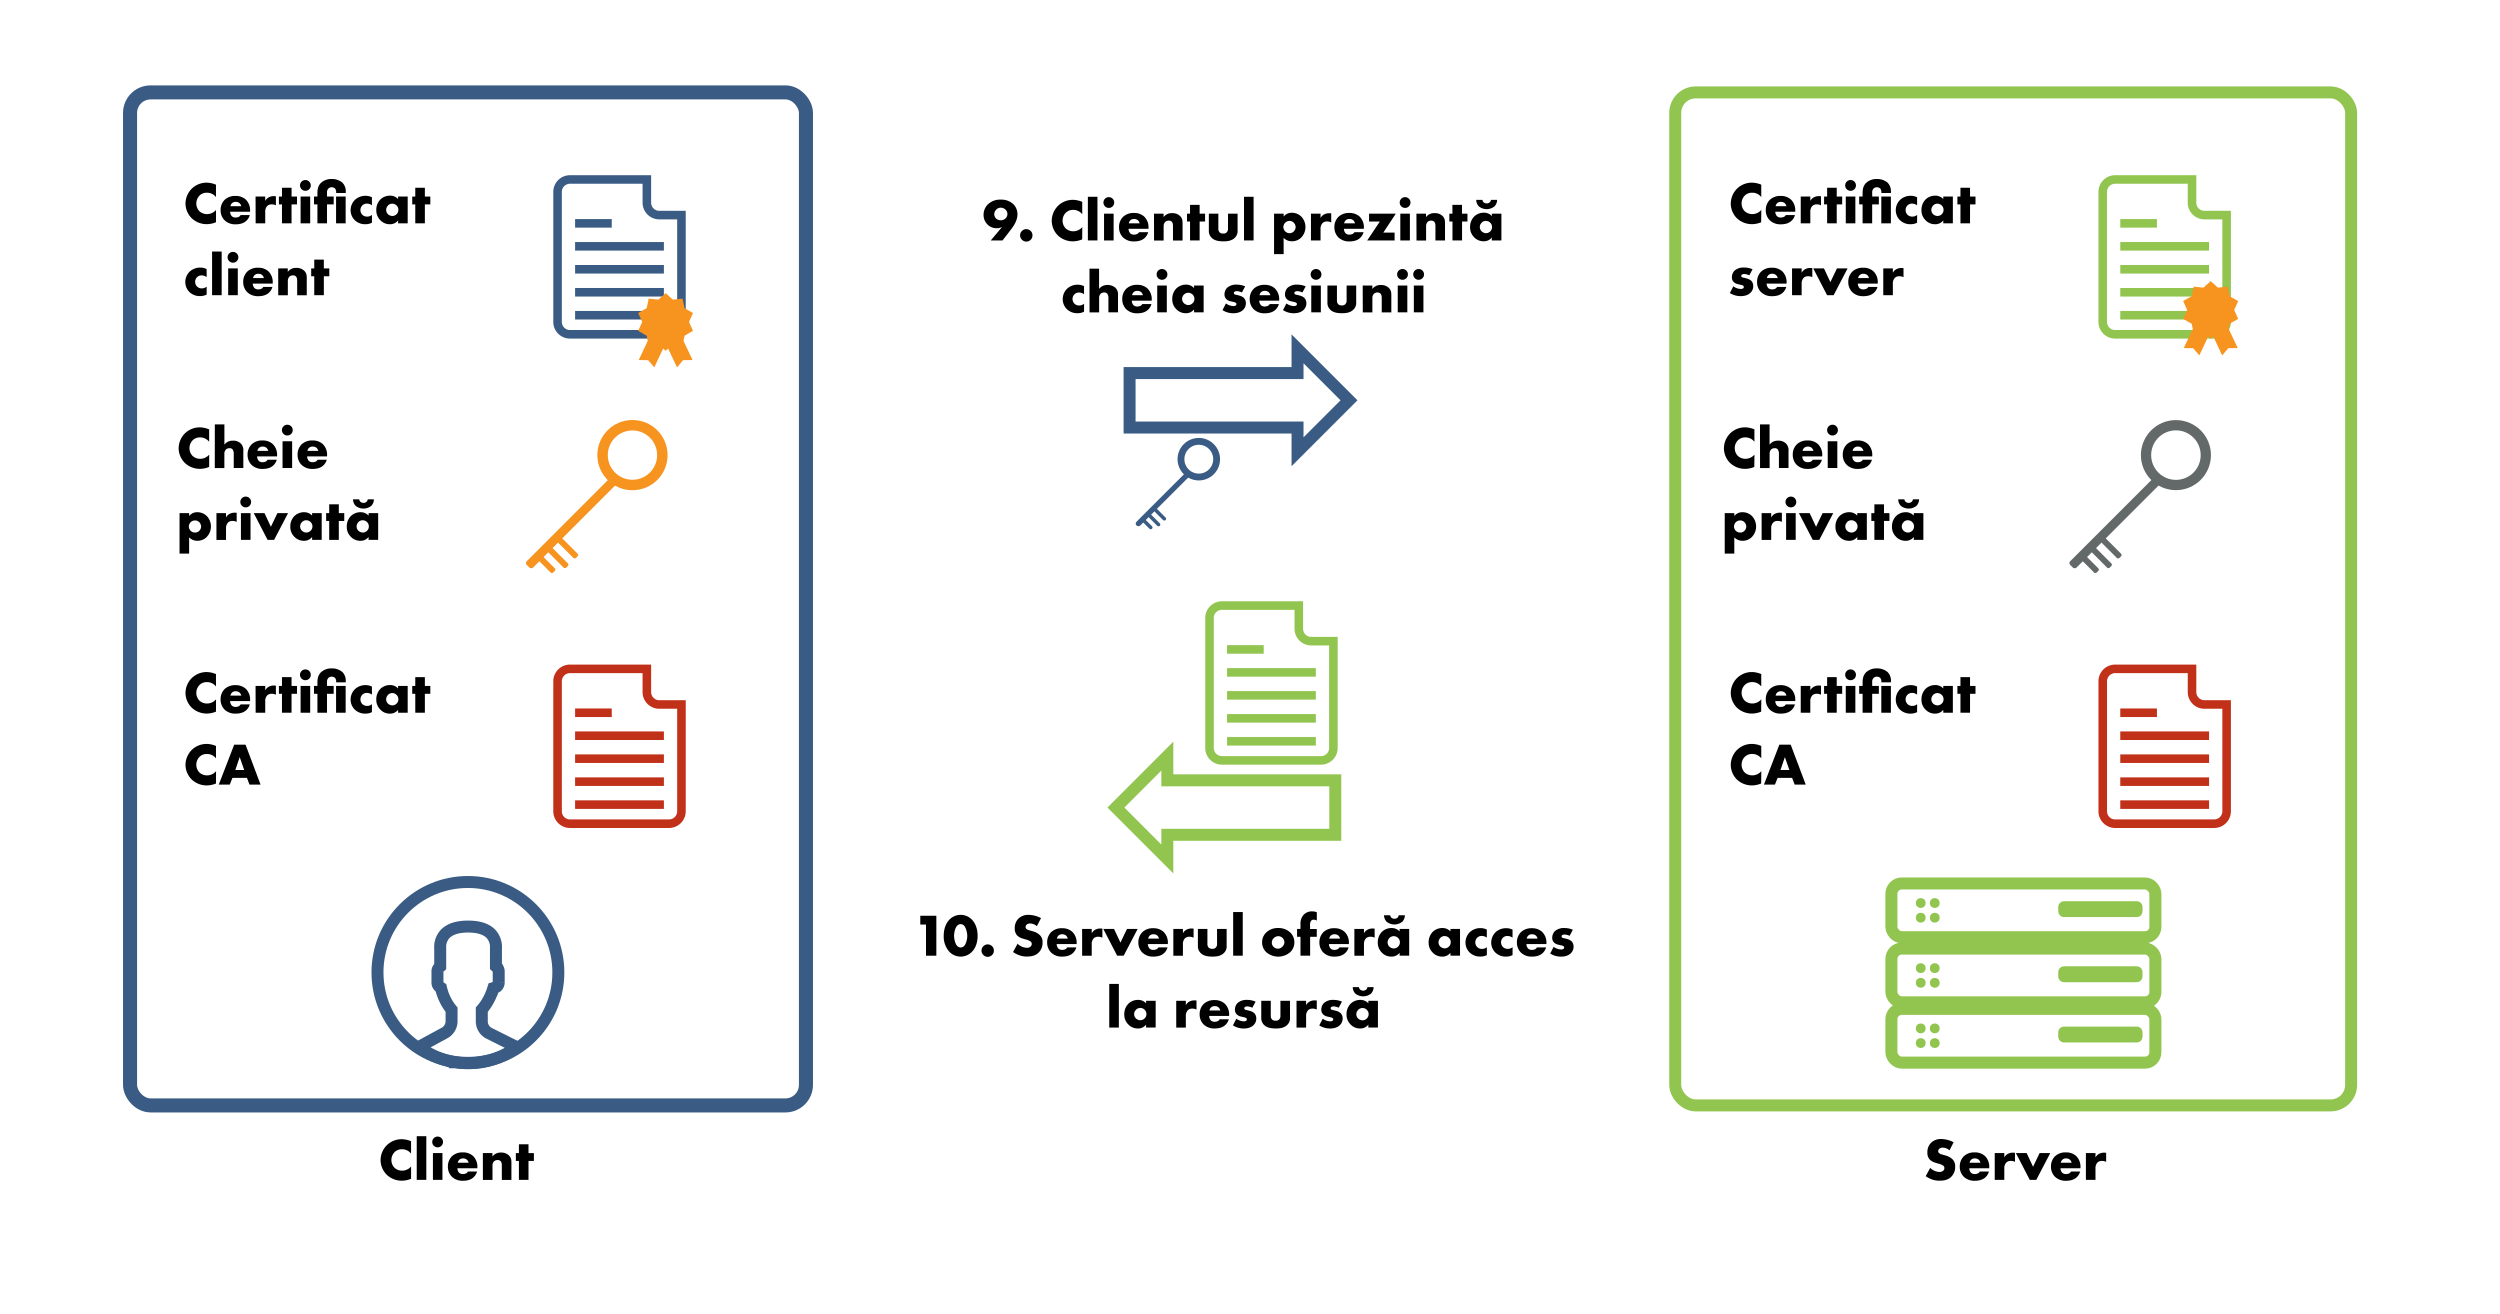 <svg id="Layer_1" data-name="Layer 1" xmlns="http://www.w3.org/2000/svg" viewBox="0 0 1461 768"><title>Capitolul12</title><path d="M301.38,612.39c-.65.47-1.31.93-2,1.37l-.93.59c-.88.55-1.77,1.06-2.68,1.55l-.61.31a47.43,47.43,0,0,1-6.49,2.74l-.23.08c-1.17.39-2.35.73-3.54,1h0c-1.21.3-2.43.54-3.65.75h-.11c-1.15.19-2.31.33-3.48.43l-.62,0c-1.16.08-2.32.14-3.48.14s-2.36-.06-3.53-.14l-.6,0c-1.18-.11-2.35-.24-3.52-.43l-.15,0a46.91,46.91,0,0,1-7.23-1.81l-.22-.07c-1.17-.4-2.33-.84-3.47-1.33h0c-1.07-.46-2.13-1-3.17-1.52l-.41-.21c-.95-.5-1.88-1.05-2.79-1.62l-.81-.52c-.85-.56-1.68-1.13-2.49-1.74l-.25-.19.18-.1,14.7-8a7.87,7.87,0,0,0,4.1-6.91v-6.69l-.43-.52A31.14,31.14,0,0,1,257.88,578l-.17-.73-.63-.41a3.1,3.1,0,0,1-1.43-2.59v-6.59a3.05,3.05,0,0,1,1-2.28l.61-.55V554.46l0-.24a11.25,11.25,0,0,1,2.6-8.11c2.69-3.06,7.29-4.62,13.69-4.62s11,1.55,13.66,4.59a11.35,11.35,0,0,1,2.62,8.14v10.6l.61.56a3,3,0,0,1,1,2.27v6.59a3.1,3.1,0,0,1-2.19,2.93l-.93.28-.29.92a34.54,34.54,0,0,1-4.64,9.36,21.11,21.11,0,0,1-1.37,1.76l-.46.53v6.88a7.81,7.81,0,0,0,4.34,7l15.75,7.87.29.15C301.78,612.11,301.58,612.24,301.38,612.39Z" style="fill:none;stroke:#3a5c84;stroke-miterlimit:10;stroke-width:7px"/><circle cx="273.45" cy="568.29" r="52.85" style="fill:none;stroke:#3a5c84;stroke-miterlimit:10;stroke-width:7px"/><path d="M240.22,688.88A14.38,14.38,0,0,1,235,690a12.69,12.69,0,0,1-9-3.5A12.24,12.24,0,0,1,222.4,678a12.52,12.52,0,0,1,3.54-8.61,12.38,12.38,0,0,1,8.82-3.64,14.57,14.57,0,0,1,5.46,1.19v7.25a6.5,6.5,0,0,0-5.29-2.56,5.93,5.93,0,0,0-4.2,1.54,6.54,6.54,0,0,0-2,4.8,6.47,6.47,0,0,0,1.89,4.55,6.56,6.56,0,0,0,4.34,1.61,6.88,6.88,0,0,0,5.29-2.45Z"/><path d="M249.14,664v25.51h-5.6V664Z"/><path d="M255.76,664.21a3.15,3.15,0,1,1-3.16,3.15A3.14,3.14,0,0,1,255.76,664.21Zm2.8,9.66v15.64H253V673.87Z"/><path d="M279,682.72H267.31a4,4,0,0,0,1,2.63,3.15,3.15,0,0,0,2.31.77,4.51,4.51,0,0,0,1.82-.42,2.64,2.64,0,0,0,1-1.05h5.35a7,7,0,0,1-1.89,3.22c-1.15,1.12-3,2.17-6.37,2.17a8.88,8.88,0,0,1-6.47-2.38,8.19,8.19,0,0,1-2.31-5.92,8.36,8.36,0,0,1,2.34-6,8.83,8.83,0,0,1,6.41-2.28,8.58,8.58,0,0,1,6,2.14,8.77,8.77,0,0,1,2.48,6.58Zm-5.14-3.22a3.78,3.78,0,0,0-.91-1.68,3.29,3.29,0,0,0-2.31-.84,3,3,0,0,0-2.28.84,3.27,3.27,0,0,0-.84,1.68Z"/><path d="M282.18,673.87h5.6v2a5.91,5.91,0,0,1,5-2.31,6.3,6.3,0,0,1,4.62,1.68c1.33,1.33,1.47,2.66,1.47,4.37v9.94h-5.6V681.6c0-.91,0-2.27-.7-3a2.33,2.33,0,0,0-1.78-.67,3.08,3.08,0,0,0-2.07.74,3.58,3.58,0,0,0-.91,2.48v8.4h-5.6Z"/><path d="M308.85,678.45v11.06h-5.6V678.45h-1.79v-4.58h1.79v-5.15h5.6v5.15H312v4.58Z"/><rect x="76" y="54" width="395" height="592" rx="12" ry="12" style="fill:none;stroke:#3a5c84;stroke-miterlimit:10;stroke-width:8.213px"/><path d="M122.22,272.88A14.38,14.38,0,0,1,117,274a12.69,12.69,0,0,1-9-3.5A12.24,12.24,0,0,1,104.4,262a12.52,12.52,0,0,1,3.54-8.61,12.38,12.38,0,0,1,8.82-3.64,14.57,14.57,0,0,1,5.46,1.19v7.25a6.5,6.5,0,0,0-5.29-2.56,5.93,5.93,0,0,0-4.2,1.54,6.54,6.54,0,0,0-2,4.8,6.47,6.47,0,0,0,1.89,4.55,6.56,6.56,0,0,0,4.34,1.61,6.88,6.88,0,0,0,5.29-2.45Z"/><path d="M125.54,248h5.6v11.83a6.73,6.73,0,0,1,1.75-1.54,6.31,6.31,0,0,1,3.22-.77,6.22,6.22,0,0,1,4.62,1.68,5.45,5.45,0,0,1,1.47,4.37v9.94h-5.6V265.6a4.65,4.65,0,0,0-.7-3,2.19,2.19,0,0,0-1.78-.67,3,3,0,0,0-2,.67,3.39,3.39,0,0,0-1,2.55v8.4h-5.6Z"/><path d="M161.91,266.72H150.25a4,4,0,0,0,1,2.63,3.15,3.15,0,0,0,2.31.77,4.51,4.51,0,0,0,1.82-.42,2.57,2.57,0,0,0,1-1.05h5.36a7.15,7.15,0,0,1-1.89,3.22c-1.16,1.12-3,2.17-6.37,2.17a8.9,8.9,0,0,1-6.48-2.38,8.19,8.19,0,0,1-2.31-5.92,8.33,8.33,0,0,1,2.35-6.05,8.79,8.79,0,0,1,6.4-2.28,8.57,8.57,0,0,1,6,2.14,8.75,8.75,0,0,1,2.49,6.58Zm-5.15-3.22a3.78,3.78,0,0,0-.91-1.68,3.28,3.28,0,0,0-2.31-.84,3,3,0,0,0-2.27.84,3.12,3.12,0,0,0-.84,1.68Z"/><path d="M167.92,248.21a3.15,3.15,0,1,1-3.15,3.15A3.15,3.15,0,0,1,167.92,248.21Zm2.81,9.66v15.64h-5.61V257.87Z"/><path d="M191.13,266.72H179.48a4,4,0,0,0,1,2.63,3.15,3.15,0,0,0,2.31.77,4.51,4.51,0,0,0,1.82-.42,2.64,2.64,0,0,0,1-1.05h5.35a7,7,0,0,1-1.89,3.22c-1.15,1.12-3,2.17-6.37,2.17a8.92,8.92,0,0,1-6.48-2.38,8.23,8.23,0,0,1-2.31-5.92,8.33,8.33,0,0,1,2.35-6.05,8.8,8.8,0,0,1,6.41-2.28,8.58,8.58,0,0,1,6,2.14,8.77,8.77,0,0,1,2.48,6.58ZM186,263.5a3.78,3.78,0,0,0-.91-1.68,3.29,3.29,0,0,0-2.31-.84,3,3,0,0,0-2.28.84,3.12,3.12,0,0,0-.84,1.68Z"/><path d="M110.53,323.53h-5.6V299.87h5.6v1.71a5.85,5.85,0,0,1,4.79-2.24,7.78,7.78,0,0,1,5.57,2.28,8.88,8.88,0,0,1-.14,12.25,7.54,7.54,0,0,1-5.36,2.17,6.66,6.66,0,0,1-4.86-2Zm.91-18.38a3.83,3.83,0,0,0-1.09,2.59,3.78,3.78,0,0,0,1.09,2.49,3.58,3.58,0,0,0,2.52,1,3.39,3.39,0,0,0,2.48-1,3.7,3.7,0,0,0,1.09-2.49,3.83,3.83,0,0,0-1.09-2.59,3.39,3.39,0,0,0-2.48-1A3.58,3.58,0,0,0,111.44,305.15Z"/><path d="M126.49,299.87h5.6v2.55a5,5,0,0,1,2.2-2.17,6.19,6.19,0,0,1,2.91-.63c.14,0,.38,0,1.12.07V305a5,5,0,0,0-2.42-.56,3.63,3.63,0,0,0-2.55.84,4.72,4.72,0,0,0-1.26,3.57v6.68h-5.6Z"/><path d="M143.6,290.21a3.15,3.15,0,1,1-3.15,3.15A3.14,3.14,0,0,1,143.6,290.21Zm2.8,9.66v15.64h-5.6V299.87Z"/><path d="M154.56,299.87l3.74,8,3.82-8h6.23l-8.16,15.64h-3.81l-8.09-15.64Z"/><path d="M182.38,299.87H188v15.64h-5.6V313.8a5.84,5.84,0,0,1-4.86,2.24,7.49,7.49,0,0,1-5.64-2.49,7.9,7.9,0,0,1-2.24-5.74,8.6,8.6,0,0,1,2.42-6.26,8,8,0,0,1,5.63-2.21,6.2,6.2,0,0,1,4.69,2Zm-5.88,5.25a3.51,3.51,0,0,0,0,5.11,3.91,3.91,0,0,0,2.52,1,3.6,3.6,0,0,0,2.52-1.09,3.4,3.4,0,0,0,1.05-2.52,3.45,3.45,0,0,0-1.09-2.55,3.54,3.54,0,0,0-5,0Z"/><path d="M198,304.45v11.06h-5.61V304.45h-1.78v-4.58h1.78v-5.15H198v5.15h3.18v4.58Z"/><path d="M215.42,299.87H221v15.64h-5.6V313.8a5.84,5.84,0,0,1-4.86,2.24,7.49,7.49,0,0,1-5.64-2.49,7.86,7.86,0,0,1-2.24-5.74,8.64,8.64,0,0,1,2.41-6.26,8.07,8.07,0,0,1,5.64-2.21,6.2,6.2,0,0,1,4.69,2Zm3.08-8.05a5.46,5.46,0,0,1-1.54,3.81,7.34,7.34,0,0,1-9.1,0,5.46,5.46,0,0,1-1.54-3.81h3.61a2.4,2.4,0,0,0,.7,1.43,2.84,2.84,0,0,0,3.57,0,2.4,2.4,0,0,0,.7-1.43Zm-9,13.3a3.52,3.52,0,0,0,0,5.11,4,4,0,0,0,2.53,1,3.6,3.6,0,0,0,2.52-1.09,3.4,3.4,0,0,0,1-2.52,3.45,3.45,0,0,0-1.09-2.55,3.54,3.54,0,0,0-5,0Z"/><path d="M126.22,129.88A14.38,14.38,0,0,1,121,131a12.69,12.69,0,0,1-9-3.5A12.24,12.24,0,0,1,108.4,119a12.52,12.52,0,0,1,3.54-8.61,12.38,12.38,0,0,1,8.82-3.64,14.57,14.57,0,0,1,5.46,1.19v7.25a6.5,6.5,0,0,0-5.29-2.56,5.93,5.93,0,0,0-4.2,1.54,6.54,6.54,0,0,0-2,4.8,6.47,6.47,0,0,0,1.89,4.55,6.56,6.56,0,0,0,4.34,1.61,6.88,6.88,0,0,0,5.29-2.45Z"/><path d="M146.13,123.72H134.48a4,4,0,0,0,1,2.63,3.15,3.15,0,0,0,2.31.77,4.51,4.51,0,0,0,1.82-.42,2.64,2.64,0,0,0,1-1h5.35a7,7,0,0,1-1.89,3.22c-1.15,1.12-3,2.17-6.37,2.17a8.88,8.88,0,0,1-6.47-2.38,8.19,8.19,0,0,1-2.31-5.92,8.32,8.32,0,0,1,2.34-6,8.83,8.83,0,0,1,6.41-2.28,8.58,8.58,0,0,1,6,2.14,8.77,8.77,0,0,1,2.48,6.58ZM141,120.5a3.78,3.78,0,0,0-.91-1.68,3.29,3.29,0,0,0-2.31-.84,3,3,0,0,0-2.28.84,3.27,3.27,0,0,0-.84,1.68Z"/><path d="M149.35,114.87H155v2.55a5.06,5.06,0,0,1,2.21-2.17,6.15,6.15,0,0,1,2.9-.63c.14,0,.39,0,1.12.07V120a4.93,4.93,0,0,0-2.41-.56,3.66,3.66,0,0,0-2.56.84,4.72,4.72,0,0,0-1.26,3.57v6.68h-5.6Z"/><path d="M170.38,119.45v11.06h-5.6V119.45H163v-4.58h1.78v-5.15h5.6v5.15h3.19v4.58Z"/><path d="M178.47,105.21a3.15,3.15,0,1,1-3.15,3.15A3.14,3.14,0,0,1,178.47,105.21Zm2.8,9.66v15.64h-5.6V114.87Z"/><path d="M191.1,119.45v11.06h-5.6V119.45h-2v-4.58h2v-1.93c0-2.1.28-4.34,2.14-6.12a8.85,8.85,0,0,1,6.16-2.21,9.47,9.47,0,0,1,6.27,2.1,7.13,7.13,0,0,1,2,5.25v.81h-5.6v-.53a3.24,3.24,0,0,0-.7-2.1,2.91,2.91,0,0,0-2-.7,2.65,2.65,0,0,0-1.92.81,3.2,3.2,0,0,0-.74,2.41v2.21H195v4.58ZM202,114.87v15.64h-5.6V114.87Z"/><path d="M217.35,130.17a8.31,8.31,0,0,1-3.88.87,8.65,8.65,0,0,1-6.16-2.38,8.21,8.21,0,0,1-2.42-5.85,8.53,8.53,0,0,1,2.52-6,9,9,0,0,1,6.3-2.38,8,8,0,0,1,3.64.87v4.69a5,5,0,0,0-2.9-1,3.67,3.67,0,0,0-2.73,1.08,3.83,3.83,0,0,0-1.09,2.7,4,4,0,0,0,1,2.62,3.82,3.82,0,0,0,2.87,1.19,4.2,4.2,0,0,0,2.87-1Z"/><path d="M232.65,114.87h5.6v15.64h-5.6V128.8a5.87,5.87,0,0,1-4.87,2.24,7.47,7.47,0,0,1-5.63-2.49,7.86,7.86,0,0,1-2.24-5.74,8.64,8.64,0,0,1,2.41-6.26,8.07,8.07,0,0,1,5.64-2.21,6.22,6.22,0,0,1,4.69,2Zm-5.88,5.25a3.52,3.52,0,0,0,0,5.11,4,4,0,0,0,2.52,1,3.6,3.6,0,0,0,2.52-1.09,3.4,3.4,0,0,0,1-2.52,3.47,3.47,0,0,0-1.08-2.55,3.54,3.54,0,0,0-5,0Z"/><path d="M248.29,119.45v11.06h-5.6V119.45h-1.78v-4.58h1.78v-5.15h5.6v5.15h3.19v4.58Z"/><path d="M120.76,172.17a8.37,8.37,0,0,1-3.89.87,8.67,8.67,0,0,1-6.16-2.38,8.21,8.21,0,0,1-2.42-5.85,8.5,8.5,0,0,1,2.53-6.05,9,9,0,0,1,6.3-2.38,8,8,0,0,1,3.64.87v4.69a5.05,5.05,0,0,0-2.91-1,3.67,3.67,0,0,0-2.73,1.08,3.81,3.81,0,0,0-1.08,2.7,4,4,0,0,0,1,2.62,3.78,3.78,0,0,0,2.87,1.19,4.23,4.23,0,0,0,2.87-1.05Z"/><path d="M129.54,147v25.51h-5.6V147Z"/><path d="M136.16,147.21a3.15,3.15,0,1,1-3.16,3.15A3.14,3.14,0,0,1,136.16,147.21Zm2.8,9.66v15.64h-5.61V156.87Z"/><path d="M159.36,165.72H147.71a4,4,0,0,0,1,2.63,3.15,3.15,0,0,0,2.31.77,4.51,4.51,0,0,0,1.82-.42,2.64,2.64,0,0,0,1-1h5.35a7,7,0,0,1-1.89,3.22c-1.15,1.12-3,2.17-6.37,2.17a8.88,8.88,0,0,1-6.47-2.38,8.19,8.19,0,0,1-2.32-5.92,8.33,8.33,0,0,1,2.35-6.05,8.83,8.83,0,0,1,6.41-2.28,8.58,8.58,0,0,1,6,2.14,8.77,8.77,0,0,1,2.48,6.58Zm-5.14-3.22a3.78,3.78,0,0,0-.91-1.68A3.29,3.29,0,0,0,151,160a3,3,0,0,0-2.28.84,3.27,3.27,0,0,0-.84,1.68Z"/><path d="M162.58,156.87h5.6v2a5.91,5.91,0,0,1,5-2.31,6.3,6.3,0,0,1,4.62,1.68c1.33,1.33,1.47,2.66,1.47,4.37v9.94h-5.6V164.6c0-.91,0-2.27-.7-3a2.33,2.33,0,0,0-1.78-.67,3.08,3.08,0,0,0-2.07.74,3.58,3.58,0,0,0-.91,2.48v8.4h-5.6Z"/><path d="M189.25,161.45v11.06h-5.6V161.45h-1.79v-4.58h1.79v-5.15h5.6v5.15h3.19v4.58Z"/><circle cx="369.61" cy="265.97" r="17.47" style="fill:none;stroke:#f7931f;stroke-miterlimit:10;stroke-width:6.114px"/><rect x="297.98" y="302.65" width="72.49" height="5.24" rx="1.51" ry="1.51" transform="translate(-117.96 325.75) rotate(-45)" style="fill:#f7931f"/><rect x="316.76" y="321.43" width="3.49" height="14.85" rx="1.01" ry="1.01" transform="translate(-139.24 321.54) rotate(-45)" style="fill:#f7931f"/><rect x="323.2" y="315.69" width="3.49" height="18.23" rx="1.01" ry="1.01" transform="translate(-134.5 324.9) rotate(-45)" style="fill:#f7931f"/><rect x="328.88" y="310.01" width="3.49" height="18.23" rx="1.01" ry="1.01" transform="translate(-128.82 327.26) rotate(-45)" style="fill:#f7931f"/><line x1="336.09" y1="184.22" x2="387.98" y2="184.22" style="fill:none;stroke:#3a5c84;stroke-miterlimit:10;stroke-width:5px"/><line x1="336.09" y1="170.8" x2="387.98" y2="170.8" style="fill:none;stroke:#3a5c84;stroke-miterlimit:10;stroke-width:5px"/><line x1="336.09" y1="157.37" x2="387.98" y2="157.37" style="fill:none;stroke:#3a5c84;stroke-miterlimit:10;stroke-width:5px"/><line x1="336.09" y1="143.95" x2="387.98" y2="143.95" style="fill:none;stroke:#3a5c84;stroke-miterlimit:10;stroke-width:5px"/><line x1="336.09" y1="130.53" x2="357.51" y2="130.53" style="fill:none;stroke:#3a5c84;stroke-miterlimit:10;stroke-width:5px"/><path d="M385.26,125.7a7.26,7.26,0,0,1-7.24-7.24V104.89H333.08a7.26,7.26,0,0,0-7.24,7.24v76a7.26,7.26,0,0,0,7.24,7.24H391a7.26,7.26,0,0,0,7.24-7.24V125.7Z" style="fill:none;stroke:#3a5c84;stroke-miterlimit:10;stroke-width:5px"/><path d="M126.22,415.88A14.38,14.38,0,0,1,121,417a12.69,12.69,0,0,1-9-3.5A12.24,12.24,0,0,1,108.4,405a12.52,12.52,0,0,1,3.54-8.61,12.38,12.38,0,0,1,8.82-3.64,14.57,14.57,0,0,1,5.46,1.19v7.25a6.5,6.5,0,0,0-5.29-2.56,5.93,5.93,0,0,0-4.2,1.54,6.54,6.54,0,0,0-2,4.8,6.47,6.47,0,0,0,1.89,4.55,6.56,6.56,0,0,0,4.34,1.61,6.88,6.88,0,0,0,5.29-2.45Z"/><path d="M146.13,409.72H134.48a4,4,0,0,0,1,2.63,3.15,3.15,0,0,0,2.31.77,4.51,4.51,0,0,0,1.82-.42,2.64,2.64,0,0,0,1-1.05h5.35a7,7,0,0,1-1.89,3.22c-1.15,1.12-3,2.17-6.37,2.17a8.88,8.88,0,0,1-6.47-2.38,8.19,8.19,0,0,1-2.31-5.92,8.32,8.32,0,0,1,2.34-6.05,8.83,8.83,0,0,1,6.41-2.28,8.58,8.58,0,0,1,6,2.14,8.77,8.77,0,0,1,2.48,6.58ZM141,406.5a3.78,3.78,0,0,0-.91-1.68,3.29,3.29,0,0,0-2.31-.84,3,3,0,0,0-2.28.84,3.27,3.27,0,0,0-.84,1.68Z"/><path d="M149.35,400.87H155v2.55a5.06,5.06,0,0,1,2.21-2.17,6.15,6.15,0,0,1,2.9-.63c.14,0,.39,0,1.12.07V406a4.93,4.93,0,0,0-2.41-.56,3.66,3.66,0,0,0-2.56.84,4.72,4.72,0,0,0-1.26,3.57v6.68h-5.6Z"/><path d="M170.38,405.45v11.06h-5.6V405.45H163v-4.58h1.78v-5.15h5.6v5.15h3.19v4.58Z"/><path d="M178.47,391.21a3.15,3.15,0,1,1-3.15,3.15A3.14,3.14,0,0,1,178.47,391.21Zm2.8,9.66v15.64h-5.6V400.87Z"/><path d="M191.1,405.45v11.06h-5.6V405.45h-2v-4.58h2v-1.93c0-2.1.28-4.34,2.14-6.12a8.85,8.85,0,0,1,6.16-2.21,9.47,9.47,0,0,1,6.27,2.1,7.13,7.13,0,0,1,2,5.25v.81h-5.6v-.53a3.24,3.24,0,0,0-.7-2.1,2.91,2.91,0,0,0-2-.7,2.65,2.65,0,0,0-1.92.81,3.2,3.2,0,0,0-.74,2.41v2.21H195v4.58ZM202,400.87v15.64h-5.6V400.87Z"/><path d="M217.35,416.17a8.31,8.31,0,0,1-3.88.87,8.65,8.65,0,0,1-6.16-2.38,8.21,8.21,0,0,1-2.42-5.85,8.53,8.53,0,0,1,2.52-6.05,9,9,0,0,1,6.3-2.38,8,8,0,0,1,3.64.87v4.69a5,5,0,0,0-2.9-1,3.67,3.67,0,0,0-2.73,1.08,3.83,3.83,0,0,0-1.09,2.7,4,4,0,0,0,1,2.62,3.82,3.82,0,0,0,2.87,1.19,4.2,4.2,0,0,0,2.87-1Z"/><path d="M232.65,400.87h5.6v15.64h-5.6V414.8a5.87,5.87,0,0,1-4.87,2.24,7.47,7.47,0,0,1-5.63-2.49,7.86,7.86,0,0,1-2.24-5.74,8.64,8.64,0,0,1,2.41-6.26,8.07,8.07,0,0,1,5.64-2.21,6.22,6.22,0,0,1,4.69,2Zm-5.88,5.25a3.52,3.52,0,0,0,0,5.11,4,4,0,0,0,2.52,1,3.6,3.6,0,0,0,2.52-1.09,3.4,3.4,0,0,0,1-2.52,3.47,3.47,0,0,0-1.08-2.55,3.54,3.54,0,0,0-5,0Z"/><path d="M248.29,405.45v11.06h-5.6V405.45h-1.78v-4.58h1.78v-5.15h5.6v5.15h3.19v4.58Z"/><path d="M126.22,457.88A14.38,14.38,0,0,1,121,459a12.69,12.69,0,0,1-9-3.5A12.24,12.24,0,0,1,108.4,447a12.52,12.52,0,0,1,3.54-8.61,12.38,12.38,0,0,1,8.82-3.64,14.57,14.57,0,0,1,5.46,1.19v7.25a6.5,6.5,0,0,0-5.29-2.56,5.93,5.93,0,0,0-4.2,1.54,6.54,6.54,0,0,0-2,4.8,6.47,6.47,0,0,0,1.89,4.55,6.56,6.56,0,0,0,4.34,1.61,6.88,6.88,0,0,0,5.29-2.45Z"/><path d="M144.31,454.59h-8.47l-1.57,3.92h-6.41l9-23.34h6.62l8.78,23.34h-6.47ZM142.7,450l-2.62-7.56L137.52,450Z"/><line x1="336.09" y1="470.22" x2="387.98" y2="470.22" style="fill:none;stroke:#c13018;stroke-miterlimit:10;stroke-width:5px"/><line x1="336.09" y1="456.8" x2="387.98" y2="456.8" style="fill:none;stroke:#c13018;stroke-miterlimit:10;stroke-width:5px"/><line x1="336.09" y1="443.37" x2="387.98" y2="443.37" style="fill:none;stroke:#c13018;stroke-miterlimit:10;stroke-width:5px"/><line x1="336.09" y1="429.95" x2="387.98" y2="429.95" style="fill:none;stroke:#c13018;stroke-miterlimit:10;stroke-width:5px"/><line x1="336.09" y1="416.53" x2="357.51" y2="416.53" style="fill:none;stroke:#c13018;stroke-miterlimit:10;stroke-width:5px"/><path d="M385.26,411.7a7.26,7.26,0,0,1-7.24-7.24V390.89H333.08a7.26,7.26,0,0,0-7.24,7.24v76a7.26,7.26,0,0,0,7.24,7.24H391a7.26,7.26,0,0,0,7.24-7.24V411.7Z" style="fill:none;stroke:#c13018;stroke-miterlimit:10;stroke-width:5px"/><path d="M1128,682.51a8.18,8.18,0,0,0,5.36,2.38,3.06,3.06,0,0,0,2.34-.8,2.1,2.1,0,0,0,.6-1.47,1.82,1.82,0,0,0-.67-1.4,8.31,8.31,0,0,0-3-1.23l-1.57-.49a7.55,7.55,0,0,1-3.36-1.89,5.87,5.87,0,0,1-1.33-4.13,7.63,7.63,0,0,1,2.13-5.63,8.24,8.24,0,0,1,6-2.21,16.48,16.48,0,0,1,7.21,1.89l-2.42,4.73a6.14,6.14,0,0,0-4-1.58,2.9,2.9,0,0,0-2,.7,1.74,1.74,0,0,0-.6,1.26,1.53,1.53,0,0,0,.32,1.05,3.78,3.78,0,0,0,2,1l1.85.56a9,9,0,0,1,4.24,2.31,5.52,5.52,0,0,1,1.5,4.17,7.91,7.91,0,0,1-2.2,5.88c-2,2-4.41,2.38-6.9,2.38a12.44,12.44,0,0,1-4.58-.77,16,16,0,0,1-3.54-1.86Z"/><path d="M1162.5,682.72h-11.65a4,4,0,0,0,1,2.63,3.15,3.15,0,0,0,2.31.77,4.51,4.51,0,0,0,1.82-.42,2.64,2.64,0,0,0,1-1.05h5.35a7,7,0,0,1-1.89,3.22c-1.15,1.12-3,2.17-6.37,2.17a8.88,8.88,0,0,1-6.47-2.38,8.19,8.19,0,0,1-2.31-5.92,8.36,8.36,0,0,1,2.34-6,8.83,8.83,0,0,1,6.41-2.28,8.58,8.58,0,0,1,6,2.14,8.77,8.77,0,0,1,2.48,6.58Zm-5.14-3.22a3.78,3.78,0,0,0-.91-1.68,3.29,3.29,0,0,0-2.31-.84,3,3,0,0,0-2.28.84,3.27,3.27,0,0,0-.84,1.68Z"/><path d="M1165.72,673.87h5.6v2.55a5.06,5.06,0,0,1,2.21-2.17,6.15,6.15,0,0,1,2.9-.63c.14,0,.39,0,1.12.07V679a4.93,4.93,0,0,0-2.41-.56,3.66,3.66,0,0,0-2.56.84,4.72,4.72,0,0,0-1.26,3.57v6.68h-5.6Z"/><path d="M1184.38,673.87l3.74,8,3.82-8h6.23L1190,689.51h-3.81l-8.09-15.64Z"/><path d="M1215.81,682.72h-11.66a4,4,0,0,0,1,2.63,3.15,3.15,0,0,0,2.31.77,4.51,4.51,0,0,0,1.82-.42,2.57,2.57,0,0,0,1-1.05h5.36a7.15,7.15,0,0,1-1.89,3.22c-1.16,1.12-3,2.17-6.38,2.17a8.88,8.88,0,0,1-6.47-2.38,8.19,8.19,0,0,1-2.31-5.92,8.36,8.36,0,0,1,2.34-6,8.83,8.83,0,0,1,6.41-2.28,8.57,8.57,0,0,1,6,2.14,8.75,8.75,0,0,1,2.49,6.58Zm-5.15-3.22a3.78,3.78,0,0,0-.91-1.68,3.28,3.28,0,0,0-2.31-.84,3,3,0,0,0-2.27.84,3.2,3.2,0,0,0-.85,1.68Z"/><path d="M1219,673.87h5.6v2.55a5.06,5.06,0,0,1,2.21-2.17,6.17,6.17,0,0,1,2.9-.63c.15,0,.39,0,1.12.07V679a4.86,4.86,0,0,0-2.41-.56,3.66,3.66,0,0,0-2.56.84,4.72,4.72,0,0,0-1.26,3.57v6.68H1219Z"/><rect x="979" y="54" width="395" height="592" rx="12" ry="12" style="fill:none;stroke:#91c54f;stroke-miterlimit:10;stroke-width:7px"/><path d="M1025.22,272.88A14.38,14.38,0,0,1,1020,274a12.69,12.69,0,0,1-9-3.5,12.24,12.24,0,0,1-3.54-8.51,12.52,12.52,0,0,1,3.54-8.61,12.38,12.38,0,0,1,8.82-3.64,14.57,14.57,0,0,1,5.46,1.19v7.25a6.5,6.5,0,0,0-5.29-2.56,5.93,5.93,0,0,0-4.2,1.54,6.54,6.54,0,0,0-2,4.8,6.47,6.47,0,0,0,1.89,4.55,6.56,6.56,0,0,0,4.34,1.61,6.88,6.88,0,0,0,5.29-2.45Z"/><path d="M1028.54,248h5.6v11.83a6.73,6.73,0,0,1,1.75-1.54,6.31,6.31,0,0,1,3.22-.77,6.22,6.22,0,0,1,4.62,1.68,5.45,5.45,0,0,1,1.47,4.37v9.94h-5.6V265.6a4.65,4.65,0,0,0-.7-3,2.19,2.19,0,0,0-1.78-.67,3,3,0,0,0-2,.67,3.39,3.39,0,0,0-.95,2.55v8.4h-5.6Z"/><path d="M1064.91,266.72h-11.66a4,4,0,0,0,1,2.63,3.15,3.15,0,0,0,2.31.77,4.51,4.51,0,0,0,1.82-.42,2.57,2.57,0,0,0,1-1.05h5.36a7.15,7.15,0,0,1-1.89,3.22c-1.16,1.12-3,2.17-6.37,2.17a8.9,8.9,0,0,1-6.48-2.38,8.19,8.19,0,0,1-2.31-5.92,8.33,8.33,0,0,1,2.35-6.05,8.79,8.79,0,0,1,6.4-2.28,8.57,8.57,0,0,1,6,2.14,8.75,8.75,0,0,1,2.49,6.58Zm-5.15-3.22a3.78,3.78,0,0,0-.91-1.68,3.28,3.28,0,0,0-2.31-.84,3,3,0,0,0-2.27.84,3.12,3.12,0,0,0-.84,1.68Z"/><path d="M1070.92,248.21a3.15,3.15,0,1,1-3.15,3.15A3.15,3.15,0,0,1,1070.92,248.21Zm2.81,9.66v15.64h-5.61V257.87Z"/><path d="M1094.13,266.72h-11.65a4,4,0,0,0,1,2.63,3.15,3.15,0,0,0,2.31.77,4.51,4.51,0,0,0,1.82-.42,2.64,2.64,0,0,0,1-1.05h5.35a7,7,0,0,1-1.89,3.22c-1.15,1.12-3,2.17-6.37,2.17a8.92,8.92,0,0,1-6.48-2.38,8.23,8.23,0,0,1-2.31-5.92,8.33,8.33,0,0,1,2.35-6.05,8.8,8.8,0,0,1,6.41-2.28,8.58,8.58,0,0,1,6,2.14,8.77,8.77,0,0,1,2.48,6.58ZM1089,263.5a3.78,3.78,0,0,0-.91-1.68,3.29,3.29,0,0,0-2.31-.84,3,3,0,0,0-2.28.84,3.12,3.12,0,0,0-.84,1.68Z"/><path d="M1013.53,323.53h-5.6V299.87h5.6v1.71a5.85,5.85,0,0,1,4.79-2.24,7.78,7.78,0,0,1,5.57,2.28,8.88,8.88,0,0,1-.14,12.25,7.54,7.54,0,0,1-5.36,2.17,6.66,6.66,0,0,1-4.86-2Zm.91-18.38a3.83,3.83,0,0,0-1.09,2.59,3.78,3.78,0,0,0,1.09,2.49,3.58,3.58,0,0,0,2.52,1,3.39,3.39,0,0,0,2.48-1,3.7,3.7,0,0,0,1.09-2.49,3.83,3.83,0,0,0-1.09-2.59,3.39,3.39,0,0,0-2.48-1A3.58,3.58,0,0,0,1014.44,305.15Z"/><path d="M1029.49,299.87h5.6v2.55a5,5,0,0,1,2.2-2.17,6.19,6.19,0,0,1,2.91-.63c.14,0,.38,0,1.12.07V305a5,5,0,0,0-2.42-.56,3.63,3.63,0,0,0-2.55.84,4.72,4.72,0,0,0-1.26,3.57v6.68h-5.6Z"/><path d="M1046.6,290.21a3.15,3.15,0,1,1-3.15,3.15A3.14,3.14,0,0,1,1046.6,290.21Zm2.8,9.66v15.64h-5.6V299.87Z"/><path d="M1057.56,299.87l3.74,8,3.82-8h6.23l-8.16,15.64h-3.81l-8.09-15.64Z"/><path d="M1085.38,299.87h5.6v15.64h-5.6V313.8a5.84,5.84,0,0,1-4.86,2.24,7.49,7.49,0,0,1-5.64-2.49,7.9,7.9,0,0,1-2.24-5.74,8.6,8.6,0,0,1,2.42-6.26,8,8,0,0,1,5.63-2.21,6.2,6.2,0,0,1,4.69,2Zm-5.88,5.25a3.51,3.51,0,0,0,0,5.11,3.91,3.91,0,0,0,2.52,1,3.6,3.6,0,0,0,2.52-1.09,3.4,3.4,0,0,0,1-2.52,3.45,3.45,0,0,0-1.09-2.55,3.54,3.54,0,0,0-5,0Z"/><path d="M1101,304.45v11.06h-5.61V304.45h-1.78v-4.58h1.78v-5.15H1101v5.15h3.18v4.58Z"/><path d="M1118.42,299.87h5.6v15.64h-5.6V313.8a5.84,5.84,0,0,1-4.86,2.24,7.49,7.49,0,0,1-5.64-2.49,7.86,7.86,0,0,1-2.24-5.74,8.64,8.64,0,0,1,2.41-6.26,8.07,8.07,0,0,1,5.64-2.21,6.2,6.2,0,0,1,4.69,2Zm3.08-8.05a5.46,5.46,0,0,1-1.54,3.81,7.34,7.34,0,0,1-9.1,0,5.46,5.46,0,0,1-1.54-3.81h3.61a2.4,2.4,0,0,0,.7,1.43,2.84,2.84,0,0,0,3.57,0,2.4,2.4,0,0,0,.7-1.43Zm-9,13.3a3.52,3.52,0,0,0,0,5.11,4,4,0,0,0,2.53,1,3.6,3.6,0,0,0,2.52-1.09,3.4,3.4,0,0,0,1-2.52,3.45,3.45,0,0,0-1.09-2.55,3.54,3.54,0,0,0-5,0Z"/><path d="M1029.22,129.88A14.38,14.38,0,0,1,1024,131a12.69,12.69,0,0,1-9-3.5,12.24,12.24,0,0,1-3.54-8.51,12.52,12.52,0,0,1,3.54-8.61,12.38,12.38,0,0,1,8.82-3.64,14.57,14.57,0,0,1,5.46,1.19v7.25a6.5,6.5,0,0,0-5.29-2.56,5.93,5.93,0,0,0-4.2,1.54,6.54,6.54,0,0,0-2,4.8,6.47,6.47,0,0,0,1.89,4.55,6.56,6.56,0,0,0,4.34,1.61,6.88,6.88,0,0,0,5.29-2.45Z"/><path d="M1049.13,123.72h-11.65a4,4,0,0,0,1,2.63,3.15,3.15,0,0,0,2.31.77,4.51,4.51,0,0,0,1.82-.42,2.64,2.64,0,0,0,1-1h5.35a7,7,0,0,1-1.89,3.22c-1.15,1.12-3,2.17-6.37,2.17a8.88,8.88,0,0,1-6.47-2.38,8.19,8.19,0,0,1-2.31-5.92,8.32,8.32,0,0,1,2.34-6,8.83,8.83,0,0,1,6.41-2.28,8.58,8.58,0,0,1,6,2.14,8.77,8.77,0,0,1,2.48,6.58ZM1044,120.5a3.78,3.78,0,0,0-.91-1.68,3.29,3.29,0,0,0-2.31-.84,3,3,0,0,0-2.28.84,3.27,3.27,0,0,0-.84,1.68Z"/><path d="M1052.35,114.87h5.6v2.55a5.06,5.06,0,0,1,2.21-2.17,6.15,6.15,0,0,1,2.9-.63c.14,0,.39,0,1.12.07V120a4.93,4.93,0,0,0-2.41-.56,3.66,3.66,0,0,0-2.56.84,4.72,4.72,0,0,0-1.26,3.57v6.68h-5.6Z"/><path d="M1073.38,119.45v11.06h-5.6V119.45H1066v-4.58h1.78v-5.15h5.6v5.15h3.19v4.58Z"/><path d="M1081.47,105.21a3.15,3.15,0,1,1-3.15,3.15A3.14,3.14,0,0,1,1081.47,105.21Zm2.8,9.66v15.64h-5.6V114.87Z"/><path d="M1094.1,119.45v11.06h-5.6V119.45h-2v-4.58h2v-1.93c0-2.1.28-4.34,2.14-6.12a8.85,8.85,0,0,1,6.16-2.21,9.47,9.47,0,0,1,6.27,2.1,7.13,7.13,0,0,1,2,5.25v.81h-5.6v-.53a3.24,3.24,0,0,0-.7-2.1,2.91,2.91,0,0,0-2-.7,2.65,2.65,0,0,0-1.92.81,3.2,3.2,0,0,0-.74,2.41v2.21H1098v4.58Zm10.93-4.58v15.64h-5.6V114.87Z"/><path d="M1120.35,130.17a8.31,8.31,0,0,1-3.88.87,8.65,8.65,0,0,1-6.16-2.38,8.21,8.21,0,0,1-2.42-5.85,8.53,8.53,0,0,1,2.52-6,9,9,0,0,1,6.3-2.38,8,8,0,0,1,3.64.87v4.69a5,5,0,0,0-2.9-1,3.67,3.67,0,0,0-2.73,1.08,3.83,3.83,0,0,0-1.09,2.7,4,4,0,0,0,1,2.62,3.82,3.82,0,0,0,2.87,1.19,4.2,4.2,0,0,0,2.87-1Z"/><path d="M1135.65,114.87h5.6v15.64h-5.6V128.8a5.87,5.87,0,0,1-4.87,2.24,7.47,7.47,0,0,1-5.63-2.49,7.86,7.86,0,0,1-2.24-5.74,8.64,8.64,0,0,1,2.41-6.26,8.07,8.07,0,0,1,5.64-2.21,6.22,6.22,0,0,1,4.69,2Zm-5.88,5.25a3.52,3.52,0,0,0,0,5.11,4,4,0,0,0,2.52,1,3.6,3.6,0,0,0,2.52-1.09,3.4,3.4,0,0,0,1-2.52,3.47,3.47,0,0,0-1.08-2.55,3.54,3.54,0,0,0-5,0Z"/><path d="M1151.29,119.45v11.06h-5.6V119.45h-1.78v-4.58h1.78v-5.15h5.6v5.15h3.19v4.58Z"/><path d="M1012.94,167.33a8.23,8.23,0,0,0,2.24,1.16,7.46,7.46,0,0,0,2.17.38,2.36,2.36,0,0,0,1.44-.42.9.9,0,0,0,.28-.73.84.84,0,0,0-.28-.7,3.43,3.43,0,0,0-1.47-.56l-1.47-.35a5.08,5.08,0,0,1-2.73-1.37,3.75,3.75,0,0,1-1-2.69,5.62,5.62,0,0,1,1.47-3.82,7.92,7.92,0,0,1,5.6-1.89,12.83,12.83,0,0,1,5,1l-1.89,3.57a7.77,7.77,0,0,0-2.94-.77,2.38,2.38,0,0,0-1.3.31.85.85,0,0,0-.49.77.92.92,0,0,0,.67.88c.52.21,1,.21,1.85.45l1,.28a6.63,6.63,0,0,1,2.31,1.23,4.41,4.41,0,0,1,1.19,3.11,5.25,5.25,0,0,1-1.58,3.89c-1.82,1.82-4.48,2-5.77,2a11.58,11.58,0,0,1-6.3-1.82Z"/><path d="M1044.06,165.72H1032.4a4,4,0,0,0,1,2.63,3.15,3.15,0,0,0,2.31.77,4.51,4.51,0,0,0,1.82-.42,2.57,2.57,0,0,0,1-1h5.36a7.15,7.15,0,0,1-1.89,3.22c-1.16,1.12-3,2.17-6.37,2.17a8.9,8.9,0,0,1-6.48-2.38,8.19,8.19,0,0,1-2.31-5.92,8.33,8.33,0,0,1,2.35-6.05,8.79,8.79,0,0,1,6.4-2.28,8.57,8.57,0,0,1,6,2.14,8.75,8.75,0,0,1,2.49,6.58Zm-5.15-3.22a3.78,3.78,0,0,0-.91-1.68,3.28,3.28,0,0,0-2.31-.84,3,3,0,0,0-2.27.84,3.12,3.12,0,0,0-.84,1.68Z"/><path d="M1047.27,156.87h5.61v2.55a5,5,0,0,1,2.2-2.17,6.19,6.19,0,0,1,2.91-.63c.14,0,.38,0,1.12.07V162a5,5,0,0,0-2.42-.56,3.63,3.63,0,0,0-2.55.84,4.68,4.68,0,0,0-1.26,3.57v6.68h-5.61Z"/><path d="M1065.93,156.87l3.75,8,3.81-8h6.23l-8.15,15.64h-3.82l-8.09-15.64Z"/><path d="M1097.36,165.72H1085.7a4,4,0,0,0,1,2.63,3.15,3.15,0,0,0,2.31.77,4.51,4.51,0,0,0,1.82-.42,2.51,2.51,0,0,0,1-1h5.36a7,7,0,0,1-1.89,3.22c-1.15,1.12-3,2.17-6.37,2.17a8.9,8.9,0,0,1-6.48-2.38,8.23,8.23,0,0,1-2.31-5.92,8.33,8.33,0,0,1,2.35-6.05,8.79,8.79,0,0,1,6.4-2.28,8.61,8.61,0,0,1,6,2.14,8.77,8.77,0,0,1,2.48,6.58Zm-5.14-3.22a3.78,3.78,0,0,0-.91-1.68A3.31,3.31,0,0,0,1089,160a3,3,0,0,0-2.27.84,3.12,3.12,0,0,0-.84,1.68Z"/><path d="M1100.58,156.87h5.6v2.55a5,5,0,0,1,2.2-2.17,6.19,6.19,0,0,1,2.91-.63c.14,0,.38,0,1.12.07V162a5,5,0,0,0-2.42-.56,3.63,3.63,0,0,0-2.55.84,4.72,4.72,0,0,0-1.26,3.57v6.68h-5.6Z"/><path d="M1029.22,415.88A14.38,14.38,0,0,1,1024,417a12.69,12.69,0,0,1-9-3.5,12.24,12.24,0,0,1-3.54-8.51,12.52,12.52,0,0,1,3.54-8.61,12.38,12.38,0,0,1,8.82-3.64,14.57,14.57,0,0,1,5.46,1.19v7.25a6.5,6.5,0,0,0-5.29-2.56,5.93,5.93,0,0,0-4.2,1.54,6.54,6.54,0,0,0-2,4.8,6.47,6.47,0,0,0,1.89,4.55,6.56,6.56,0,0,0,4.34,1.61,6.88,6.88,0,0,0,5.29-2.45Z"/><path d="M1049.13,409.72h-11.65a4,4,0,0,0,1,2.63,3.15,3.15,0,0,0,2.31.77,4.51,4.51,0,0,0,1.82-.42,2.64,2.64,0,0,0,1-1.05h5.35a7,7,0,0,1-1.89,3.22c-1.15,1.12-3,2.17-6.37,2.17a8.88,8.88,0,0,1-6.47-2.38,8.19,8.19,0,0,1-2.31-5.92,8.32,8.32,0,0,1,2.34-6.05,8.83,8.83,0,0,1,6.41-2.28,8.58,8.58,0,0,1,6,2.14,8.77,8.77,0,0,1,2.48,6.58ZM1044,406.5a3.78,3.78,0,0,0-.91-1.68,3.29,3.29,0,0,0-2.31-.84,3,3,0,0,0-2.28.84,3.27,3.27,0,0,0-.84,1.68Z"/><path d="M1052.35,400.87h5.6v2.55a5.06,5.06,0,0,1,2.21-2.17,6.15,6.15,0,0,1,2.9-.63c.14,0,.39,0,1.12.07V406a4.93,4.93,0,0,0-2.41-.56,3.66,3.66,0,0,0-2.56.84,4.72,4.72,0,0,0-1.26,3.57v6.68h-5.6Z"/><path d="M1073.38,405.45v11.06h-5.6V405.45H1066v-4.58h1.78v-5.15h5.6v5.15h3.19v4.58Z"/><path d="M1081.47,391.21a3.15,3.15,0,1,1-3.15,3.15A3.14,3.14,0,0,1,1081.47,391.21Zm2.8,9.66v15.64h-5.6V400.87Z"/><path d="M1094.1,405.45v11.06h-5.6V405.45h-2v-4.58h2v-1.93c0-2.1.28-4.34,2.14-6.12a8.85,8.85,0,0,1,6.16-2.21,9.47,9.47,0,0,1,6.27,2.1,7.13,7.13,0,0,1,2,5.25v.81h-5.6v-.53a3.24,3.24,0,0,0-.7-2.1,2.91,2.91,0,0,0-2-.7,2.65,2.65,0,0,0-1.92.81,3.2,3.2,0,0,0-.74,2.41v2.21H1098v4.58Zm10.93-4.58v15.64h-5.6V400.87Z"/><path d="M1120.35,416.17a8.31,8.31,0,0,1-3.88.87,8.65,8.65,0,0,1-6.16-2.38,8.21,8.21,0,0,1-2.42-5.85,8.53,8.53,0,0,1,2.52-6.05,9,9,0,0,1,6.3-2.38,8,8,0,0,1,3.64.87v4.69a5,5,0,0,0-2.9-1,3.67,3.67,0,0,0-2.73,1.08,3.83,3.83,0,0,0-1.09,2.7,4,4,0,0,0,1,2.62,3.82,3.82,0,0,0,2.87,1.19,4.2,4.2,0,0,0,2.87-1Z"/><path d="M1135.65,400.87h5.6v15.64h-5.6V414.8a5.87,5.87,0,0,1-4.87,2.24,7.47,7.47,0,0,1-5.63-2.49,7.86,7.86,0,0,1-2.24-5.74,8.64,8.64,0,0,1,2.41-6.26,8.07,8.07,0,0,1,5.64-2.21,6.22,6.22,0,0,1,4.69,2Zm-5.88,5.25a3.52,3.52,0,0,0,0,5.11,4,4,0,0,0,2.52,1,3.6,3.6,0,0,0,2.52-1.09,3.4,3.4,0,0,0,1-2.52,3.47,3.47,0,0,0-1.08-2.55,3.54,3.54,0,0,0-5,0Z"/><path d="M1151.29,405.45v11.06h-5.6V405.45h-1.78v-4.58h1.78v-5.15h5.6v5.15h3.19v4.58Z"/><path d="M1029.22,457.88A14.38,14.38,0,0,1,1024,459a12.69,12.69,0,0,1-9-3.5,12.24,12.24,0,0,1-3.54-8.51,12.52,12.52,0,0,1,3.54-8.61,12.38,12.38,0,0,1,8.82-3.64,14.57,14.57,0,0,1,5.46,1.19v7.25a6.5,6.5,0,0,0-5.29-2.56,5.93,5.93,0,0,0-4.2,1.54,6.54,6.54,0,0,0-2,4.8,6.47,6.47,0,0,0,1.89,4.55,6.56,6.56,0,0,0,4.34,1.61,6.88,6.88,0,0,0,5.29-2.45Z"/><path d="M1047.31,454.59h-8.47l-1.57,3.92h-6.41l9-23.34h6.62l8.78,23.34h-6.47ZM1045.7,450l-2.62-7.56-2.56,7.56Z"/><line x1="1239.09" y1="470.22" x2="1290.98" y2="470.22" style="fill:none;stroke:#c13018;stroke-miterlimit:10;stroke-width:5px"/><line x1="1239.09" y1="456.8" x2="1290.98" y2="456.8" style="fill:none;stroke:#c13018;stroke-miterlimit:10;stroke-width:5px"/><line x1="1239.09" y1="443.37" x2="1290.98" y2="443.37" style="fill:none;stroke:#c13018;stroke-miterlimit:10;stroke-width:5px"/><line x1="1239.09" y1="429.95" x2="1290.98" y2="429.95" style="fill:none;stroke:#c13018;stroke-miterlimit:10;stroke-width:5px"/><line x1="1239.09" y1="416.53" x2="1260.51" y2="416.53" style="fill:none;stroke:#c13018;stroke-miterlimit:10;stroke-width:5px"/><path d="M1288.26,411.7a7.26,7.26,0,0,1-7.24-7.24V390.89h-44.94a7.26,7.26,0,0,0-7.24,7.24v76a7.26,7.26,0,0,0,7.24,7.24H1294a7.26,7.26,0,0,0,7.24-7.24V411.7Z" style="fill:none;stroke:#c13018;stroke-miterlimit:10;stroke-width:5px"/><path d="M389,176.11a12,12,0,1,0,12,12A12,12,0,0,0,389,176.11Z" style="fill:#f7931f"/><path d="M405,193.35l-2.33-5.21,2.33-5.21-4.95-2.84-1.17-5.59-5.68.61L389,171.28l-4.24,3.83-5.67-.61-1.18,5.59-4.95,2.84,2.34,5.21-2.34,5.21,4.95,2.84.64,3-5.28,11.22,5.51.08,3.57,4.2,5.2-11L389,205l1.45-1.32,5.19,11,3.57-4.2,5.52-.08-5.29-11.22.64-3Zm-16,5a10.24,10.24,0,1,1,10.24-10.24A10.25,10.25,0,0,1,389,198.38Z" style="fill:#f7931f"/><rect x="1105.34" y="589.58" width="154.27" height="31.42" rx="6.03" ry="6.03" style="fill:none;stroke:#91c54f;stroke-miterlimit:10;stroke-width:7.045px"/><circle cx="1122.48" cy="601" r="2.86" style="fill:#91c54f"/><circle cx="1130.67" cy="601" r="2.86" style="fill:#91c54f"/><circle cx="1122.48" cy="609.57" r="2.86" style="fill:#91c54f"/><circle cx="1130.67" cy="609.57" r="2.86" style="fill:#91c54f"/><rect x="1205.32" y="602.43" width="44.28" height="4.29" rx="0.82" ry="0.82" style="fill:none;stroke:#91c54f;stroke-miterlimit:10;stroke-width:5px"/><rect x="1105.34" y="554.35" width="154.27" height="31.42" rx="6.03" ry="6.03" style="fill:none;stroke:#91c54f;stroke-miterlimit:10;stroke-width:7.045px"/><circle cx="1122.48" cy="565.78" r="2.86" style="fill:#91c54f"/><circle cx="1130.67" cy="565.78" r="2.86" style="fill:#91c54f"/><circle cx="1122.48" cy="574.35" r="2.86" style="fill:#91c54f"/><circle cx="1130.67" cy="574.35" r="2.86" style="fill:#91c54f"/><rect x="1205.32" y="567.2" width="44.28" height="4.29" rx="0.82" ry="0.82" style="fill:none;stroke:#91c54f;stroke-miterlimit:10;stroke-width:5px"/><rect x="1105.34" y="516.3" width="154.27" height="31.42" rx="6.03" ry="6.03" style="fill:none;stroke:#91c54f;stroke-miterlimit:10;stroke-width:7.045px"/><circle cx="1122.48" cy="527.73" r="2.86" style="fill:#91c54f"/><circle cx="1130.67" cy="527.73" r="2.86" style="fill:#91c54f"/><circle cx="1122.48" cy="536.3" r="2.86" style="fill:#91c54f"/><circle cx="1130.67" cy="536.3" r="2.86" style="fill:#91c54f"/><rect x="1205.32" y="529.16" width="44.28" height="4.29" rx="0.82" ry="0.82" style="fill:none;stroke:#91c54f;stroke-miterlimit:10;stroke-width:5px"/><circle cx="1271.61" cy="265.97" r="17.47" style="fill:none;stroke:#636868;stroke-miterlimit:10;stroke-width:6px"/><rect x="1199.98" y="302.65" width="72.49" height="5.24" rx="1.51" ry="1.51" transform="translate(146.23 963.56) rotate(-45)" style="fill:#636868"/><rect x="1218.76" y="321.43" width="3.49" height="14.85" rx="1.01" ry="1.01" transform="translate(124.95 959.35) rotate(-45)" style="fill:#636868"/><rect x="1225.2" y="315.69" width="3.49" height="18.23" rx="1.01" ry="1.01" transform="translate(129.69 962.71) rotate(-45)" style="fill:#636868"/><rect x="1230.88" y="310.01" width="3.49" height="18.23" rx="1.01" ry="1.01" transform="translate(135.37 965.07) rotate(-45)" style="fill:#636868"/><line x1="1239.09" y1="184.22" x2="1290.98" y2="184.22" style="fill:none;stroke:#91c54f;stroke-miterlimit:10;stroke-width:5px"/><line x1="1239.09" y1="170.8" x2="1290.98" y2="170.8" style="fill:none;stroke:#91c54f;stroke-miterlimit:10;stroke-width:5px"/><line x1="1239.09" y1="157.37" x2="1290.98" y2="157.37" style="fill:none;stroke:#91c54f;stroke-miterlimit:10;stroke-width:5px"/><line x1="1239.09" y1="143.95" x2="1290.98" y2="143.95" style="fill:none;stroke:#91c54f;stroke-miterlimit:10;stroke-width:5px"/><line x1="1239.09" y1="130.53" x2="1260.51" y2="130.53" style="fill:none;stroke:#91c54f;stroke-miterlimit:10;stroke-width:5px"/><path d="M1288.26,125.7a7.26,7.26,0,0,1-7.24-7.24V104.89h-44.94a7.26,7.26,0,0,0-7.24,7.24v76a7.26,7.26,0,0,0,7.24,7.24H1294a7.26,7.26,0,0,0,7.24-7.24V125.7Z" style="fill:none;stroke:#91c54f;stroke-miterlimit:10;stroke-width:5px"/><path d="M1292,170.11a11,11,0,1,0,11,11A11,11,0,0,0,1292,170.11Z" style="fill:#f7931f"/><path d="M1308,186.35l-2.33-5.21,2.33-5.21-5-2.84-1.17-5.59-5.68.61-4.23-3.83-4.24,3.83-5.67-.61-1.18,5.59-5,2.84,2.34,5.21-2.34,5.21,5,2.84.64,3-5.28,11.22,5.51.08,3.57,4.2,5.2-11L1292,198l1.45-1.32,5.19,11,3.57-4.2,5.52-.08-5.29-11.22.64-3Zm-16,5a10.24,10.24,0,1,1,10.24-10.24A10.25,10.25,0,0,1,1292,191.38Z" style="fill:#f7931f"/><polygon points="660.13 249.85 758.28 249.85 758.28 264 788.34 233.94 758.28 203.87 758.28 218.02 660.13 218.02 660.13 249.85" style="fill:none;stroke:#3a5c84;stroke-miterlimit:10;stroke-width:7px"/><polygon points="780.34 456.02 682.19 456.02 682.19 441.87 652.13 471.94 682.19 502 682.19 487.85 780.34 487.85 780.34 456.02" style="fill:none;stroke:#91c54f;stroke-miterlimit:10;stroke-width:7px"/><path d="M579,140.51l6.61-7.87a6.24,6.24,0,0,1-3.11.73,7.28,7.28,0,0,1-5.36-2.13,7.75,7.75,0,0,1-2.34-5.64,8.62,8.62,0,0,1,2.34-6,10.27,10.27,0,0,1,7.67-2.94,10.15,10.15,0,0,1,7.49,2.77,8.29,8.29,0,0,1,2.31,5.77c0,3.54-2.14,6.76-3.54,8.58l-5.21,6.75Zm3.18-17.95a3.86,3.86,0,0,0-1.15,2.66,3.61,3.61,0,0,0,1.12,2.52,4.11,4.11,0,0,0,2.73,1,4,4,0,0,0,2.62-1,3.52,3.52,0,0,0,.11-5.25,4.13,4.13,0,0,0-2.73-1.12A3.76,3.76,0,0,0,582.13,122.56Z"/><path d="M597.22,140.09a3.52,3.52,0,0,1-1.09-2.55,3.57,3.57,0,0,1,1.09-2.56,3.53,3.53,0,0,1,2.55-1.08,3.67,3.67,0,0,1,2.59,1.12,3.32,3.32,0,0,1,1,2.52,3.38,3.38,0,0,1-1,2.55,3.59,3.59,0,0,1-2.56,1.09A3.55,3.55,0,0,1,597.22,140.09Z"/><path d="M632.43,139.88a14.38,14.38,0,0,1-5.25,1.16,12.69,12.69,0,0,1-9-3.5,12.24,12.24,0,0,1-3.54-8.51,12.52,12.52,0,0,1,3.54-8.61,12.38,12.38,0,0,1,8.82-3.64,14.57,14.57,0,0,1,5.46,1.19v7.25a6.5,6.5,0,0,0-5.29-2.56,5.93,5.93,0,0,0-4.2,1.54,6.54,6.54,0,0,0-2,4.8,6.47,6.47,0,0,0,1.89,4.55,6.56,6.56,0,0,0,4.34,1.61,6.88,6.88,0,0,0,5.29-2.45Z"/><path d="M641.35,115v25.51h-5.6V115Z"/><path d="M648,115.21a3.15,3.15,0,1,1-3.15,3.15A3.14,3.14,0,0,1,648,115.21Zm2.8,9.66v15.64h-5.6V124.87Z"/><path d="M671.17,133.72H659.52a4,4,0,0,0,1,2.63,3.15,3.15,0,0,0,2.31.77,4.51,4.51,0,0,0,1.82-.42,2.64,2.64,0,0,0,1-1H671a7,7,0,0,1-1.89,3.22c-1.15,1.12-3,2.17-6.37,2.17a8.88,8.88,0,0,1-6.47-2.38,8.19,8.19,0,0,1-2.31-5.92,8.36,8.36,0,0,1,2.34-6.05,8.83,8.83,0,0,1,6.41-2.28,8.58,8.58,0,0,1,6,2.14,8.77,8.77,0,0,1,2.48,6.58ZM666,130.5a3.78,3.78,0,0,0-.91-1.68,3.29,3.29,0,0,0-2.31-.84,3,3,0,0,0-2.28.84,3.27,3.27,0,0,0-.84,1.68Z"/><path d="M674.39,124.87H680v2a5.91,5.91,0,0,1,5-2.31,6.3,6.3,0,0,1,4.62,1.68c1.33,1.33,1.47,2.66,1.47,4.37v9.94h-5.6V132.6c0-.91,0-2.27-.7-3a2.33,2.33,0,0,0-1.78-.67,3.08,3.08,0,0,0-2.07.74,3.58,3.58,0,0,0-.91,2.48v8.4h-5.6Z"/><path d="M701.06,129.45v11.06h-5.6V129.45h-1.78v-4.58h1.78v-5.15h5.6v5.15h3.19v4.58Z"/><path d="M712,124.87v8.75a3,3,0,0,0,.84,2.27,2.89,2.89,0,0,0,2,.6,2.59,2.59,0,0,0,2-.67,2.9,2.9,0,0,0,.81-2.2v-8.75h5.6v9.76a5.37,5.37,0,0,1-1.51,4.2c-1.92,2-4.62,2.21-6.75,2.21-2.35,0-5.22-.25-7.07-2.24a5.63,5.63,0,0,1-1.47-4.17v-9.76Z"/><path d="M732.6,115v25.51H727V115Z"/><path d="M750.17,148.53h-5.61V124.87h5.61v1.71a5.85,5.85,0,0,1,4.79-2.24,7.78,7.78,0,0,1,5.57,2.28,8.88,8.88,0,0,1-.14,12.25A7.54,7.54,0,0,1,755,141a6.66,6.66,0,0,1-4.86-2Zm.91-18.38a3.83,3.83,0,0,0-1.09,2.59,3.78,3.78,0,0,0,1.09,2.49,3.58,3.58,0,0,0,2.52,1.05,3.39,3.39,0,0,0,2.48-1.05,3.7,3.7,0,0,0,1.09-2.49,3.83,3.83,0,0,0-1.09-2.59,3.39,3.39,0,0,0-2.48-1.05A3.58,3.58,0,0,0,751.08,130.15Z"/><path d="M766.12,124.87h5.61v2.55a5,5,0,0,1,2.2-2.17,6.19,6.19,0,0,1,2.91-.63c.14,0,.38,0,1.12.07V130a5,5,0,0,0-2.42-.56,3.63,3.63,0,0,0-2.55.84,4.68,4.68,0,0,0-1.26,3.57v6.68h-5.61Z"/><path d="M797,133.72H785.38a4,4,0,0,0,1,2.63,3.19,3.19,0,0,0,2.32.77,4.51,4.51,0,0,0,1.82-.42,2.64,2.64,0,0,0,1-1h5.35a7,7,0,0,1-1.89,3.22c-1.15,1.12-3,2.17-6.37,2.17a8.92,8.92,0,0,1-6.48-2.38,8.23,8.23,0,0,1-2.31-5.92,8.33,8.33,0,0,1,2.35-6.05,8.8,8.8,0,0,1,6.41-2.28,8.58,8.58,0,0,1,6,2.14,8.77,8.77,0,0,1,2.48,6.58Zm-5.14-3.22a3.78,3.78,0,0,0-.91-1.68,3.29,3.29,0,0,0-2.31-.84,3,3,0,0,0-2.28.84,3.12,3.12,0,0,0-.84,1.68Z"/><path d="M808.4,135.93H815v4.58H799l7.39-11.06h-6.3v-4.58h15.61Z"/><path d="M821.14,115.21a3.15,3.15,0,1,1-3.15,3.15A3.14,3.14,0,0,1,821.14,115.21Zm2.8,9.66v15.64h-5.6V124.87Z"/><path d="M827.76,124.87h5.6v2a5.9,5.9,0,0,1,5-2.31A6.3,6.3,0,0,1,843,126.2c1.33,1.33,1.47,2.66,1.47,4.37v9.94h-5.6V132.6c0-.91,0-2.27-.7-3a2.34,2.34,0,0,0-1.79-.67,3.05,3.05,0,0,0-2.06.74,3.58,3.58,0,0,0-.91,2.48v8.4h-5.6Z"/><path d="M854.43,129.45v11.06h-5.6V129.45H847v-4.58h1.79v-5.15h5.6v5.15h3.19v4.58Z"/><path d="M871.82,124.87h5.6v15.64h-5.6V138.8A5.84,5.84,0,0,1,867,141a7.49,7.49,0,0,1-5.64-2.49,7.9,7.9,0,0,1-2.24-5.74,8.64,8.64,0,0,1,2.42-6.26,8,8,0,0,1,5.63-2.21,6.2,6.2,0,0,1,4.69,2Zm3.09-8.05a5.5,5.5,0,0,1-1.55,3.81,7.34,7.34,0,0,1-9.1,0,5.55,5.55,0,0,1-1.54-3.81h3.61a2.4,2.4,0,0,0,.7,1.43,2.84,2.84,0,0,0,3.57,0,2.4,2.4,0,0,0,.7-1.43Zm-9,13.3a3.51,3.51,0,0,0,0,5.11,3.91,3.91,0,0,0,2.52,1.05,3.6,3.6,0,0,0,2.52-1.09,3.4,3.4,0,0,0,1-2.52,3.45,3.45,0,0,0-1.09-2.55,3.54,3.54,0,0,0-5,0Z"/><path d="M633.51,182.17a8.34,8.34,0,0,1-3.88.87,8.65,8.65,0,0,1-6.16-2.38,8.21,8.21,0,0,1-2.42-5.85,8.53,8.53,0,0,1,2.52-6.05,9,9,0,0,1,6.3-2.38,8,8,0,0,1,3.64.87v4.69a5,5,0,0,0-2.9-1,3.67,3.67,0,0,0-2.73,1.08,3.83,3.83,0,0,0-1.09,2.7,4,4,0,0,0,1,2.62,3.82,3.82,0,0,0,2.87,1.19,4.2,4.2,0,0,0,2.87-1.05Z"/><path d="M636.7,157h5.6v11.83a6.57,6.57,0,0,1,1.75-1.54,7.16,7.16,0,0,1,7.84.91,5.45,5.45,0,0,1,1.47,4.37v9.94h-5.6V174.6a4.65,4.65,0,0,0-.7-3,2.22,2.22,0,0,0-1.79-.67,3,3,0,0,0-2,.67,3.39,3.39,0,0,0-.94,2.55v8.4h-5.6Z"/><path d="M673.06,175.72H661.41a4,4,0,0,0,1,2.63,3.15,3.15,0,0,0,2.31.77,4.51,4.51,0,0,0,1.82-.42,2.64,2.64,0,0,0,1-1h5.35a7,7,0,0,1-1.89,3.22c-1.15,1.12-3,2.17-6.37,2.17a8.88,8.88,0,0,1-6.47-2.38,8.19,8.19,0,0,1-2.31-5.92,8.36,8.36,0,0,1,2.34-6.05,8.83,8.83,0,0,1,6.41-2.28,8.58,8.58,0,0,1,6,2.14,8.77,8.77,0,0,1,2.48,6.58Zm-5.14-3.22a3.78,3.78,0,0,0-.91-1.68,3.29,3.29,0,0,0-2.31-.84,3,3,0,0,0-2.28.84,3.27,3.27,0,0,0-.84,1.68Z"/><path d="M679.08,157.21a3.15,3.15,0,1,1-3.15,3.15A3.14,3.14,0,0,1,679.08,157.21Zm2.8,9.66v15.64h-5.6V166.87Z"/><path d="M697.81,166.87h5.6v15.64h-5.6V180.8a5.87,5.87,0,0,1-4.87,2.24,7.47,7.47,0,0,1-5.63-2.49,7.86,7.86,0,0,1-2.24-5.74,8.64,8.64,0,0,1,2.41-6.26,8.07,8.07,0,0,1,5.64-2.21,6.22,6.22,0,0,1,4.69,2Zm-5.88,5.25a3.52,3.52,0,0,0,0,5.11,4,4,0,0,0,2.52,1.05,3.6,3.6,0,0,0,2.52-1.09,3.4,3.4,0,0,0,1.05-2.52,3.47,3.47,0,0,0-1.08-2.55,3.54,3.54,0,0,0-5,0Z"/><path d="M716.43,177.33a8.09,8.09,0,0,0,2.24,1.16,7.41,7.41,0,0,0,2.17.38,2.33,2.33,0,0,0,1.43-.42.87.87,0,0,0,.28-.73.81.81,0,0,0-.28-.7,3.43,3.43,0,0,0-1.47-.56l-1.47-.35a5.08,5.08,0,0,1-2.73-1.37,3.79,3.79,0,0,1-1-2.69,5.57,5.57,0,0,1,1.47-3.82,7.92,7.92,0,0,1,5.6-1.89,12.77,12.77,0,0,1,5,1l-1.89,3.57a7.72,7.72,0,0,0-2.94-.77,2.35,2.35,0,0,0-1.29.31.84.84,0,0,0-.49.77.91.91,0,0,0,.66.88c.53.21,1,.21,1.86.45l1,.28a6.45,6.45,0,0,1,2.31,1.23,4.41,4.41,0,0,1,1.19,3.11,5.25,5.25,0,0,1-1.57,3.89c-1.82,1.82-4.48,2-5.78,2a11.6,11.6,0,0,1-6.3-1.82Z"/><path d="M747.54,175.72H735.89a4,4,0,0,0,1,2.63,3.15,3.15,0,0,0,2.31.77,4.51,4.51,0,0,0,1.82-.42,2.64,2.64,0,0,0,1-1h5.35a7,7,0,0,1-1.89,3.22c-1.15,1.12-3,2.17-6.37,2.17a8.88,8.88,0,0,1-6.47-2.38,8.19,8.19,0,0,1-2.31-5.92,8.36,8.36,0,0,1,2.34-6.05,8.83,8.83,0,0,1,6.41-2.28,8.58,8.58,0,0,1,6,2.14,8.77,8.77,0,0,1,2.48,6.58Zm-5.14-3.22a3.78,3.78,0,0,0-.91-1.68,3.29,3.29,0,0,0-2.31-.84,3,3,0,0,0-2.28.84,3.27,3.27,0,0,0-.84,1.68Z"/><path d="M751.77,177.33a8.29,8.29,0,0,0,2.25,1.16,7.35,7.35,0,0,0,2.17.38,2.33,2.33,0,0,0,1.43-.42.87.87,0,0,0,.28-.73.81.81,0,0,0-.28-.7,3.43,3.43,0,0,0-1.47-.56l-1.47-.35a5.08,5.08,0,0,1-2.73-1.37,3.75,3.75,0,0,1-1-2.69,5.62,5.62,0,0,1,1.47-3.82,8,8,0,0,1,5.61-1.89,12.77,12.77,0,0,1,5,1l-1.89,3.57a7.72,7.72,0,0,0-2.94-.77,2.35,2.35,0,0,0-1.29.31.84.84,0,0,0-.49.77.91.91,0,0,0,.66.88c.53.21,1,.21,1.86.45l1,.28a6.45,6.45,0,0,1,2.31,1.23,4.41,4.41,0,0,1,1.19,3.11,5.25,5.25,0,0,1-1.57,3.89c-1.82,1.82-4.48,2-5.78,2a11.58,11.58,0,0,1-6.3-1.82Z"/><path d="M769.1,157.21a3.15,3.15,0,1,1-3.15,3.15A3.14,3.14,0,0,1,769.1,157.21Zm2.8,9.66v15.64h-5.6V166.87Z"/><path d="M781.31,166.87v8.75a3,3,0,0,0,.84,2.27,2.92,2.92,0,0,0,2,.6,2.59,2.59,0,0,0,2-.67,2.9,2.9,0,0,0,.81-2.2v-8.75h5.6v9.76a5.37,5.37,0,0,1-1.51,4.2c-1.92,2-4.62,2.21-6.75,2.21-2.35,0-5.22-.25-7.08-2.24a5.63,5.63,0,0,1-1.47-4.17v-9.76Z"/><path d="M796.36,166.87H802v2a5.91,5.91,0,0,1,5-2.31,6.31,6.31,0,0,1,4.62,1.68c1.33,1.33,1.47,2.66,1.47,4.37v9.94h-5.6V174.6c0-.91,0-2.27-.7-3a2.37,2.37,0,0,0-1.79-.67,3,3,0,0,0-2.06.74,3.55,3.55,0,0,0-.92,2.48v8.4h-5.6Z"/><path d="M819.64,157.21a3.15,3.15,0,1,1-3.15,3.15A3.14,3.14,0,0,1,819.64,157.21Zm2.8,9.66v15.64h-5.6V166.87Z"/><path d="M829.05,157.21a3.15,3.15,0,1,1-3.15,3.15A3.15,3.15,0,0,1,829.05,157.21Zm2.8,9.66v15.64h-5.6V166.87Z"/><path d="M541.15,540.31h-3.33v-5.14h9.38v23.34h-6.05Z"/><path d="M567.85,556.38a9.13,9.13,0,0,1-12.88,0,13.25,13.25,0,0,1-3.46-9.52c0-4.13,1.36-7.49,3.46-9.56a9.13,9.13,0,0,1,12.88,0c2.11,2.07,3.47,5.43,3.47,9.56S570,554.31,567.85,556.38Zm-8.29-15.58c-1.26,1.09-2,3.92-2,6.09,0,1.86.66,4.9,2,6.09a2.83,2.83,0,0,0,1.85.74,2.88,2.88,0,0,0,1.86-.74c1.29-1.12,2-4.06,2-6.05s-.81-5-2-6.13a2.87,2.87,0,0,0-1.86-.73A2.82,2.82,0,0,0,559.56,540.8Z"/><path d="M574.68,558.09a3.52,3.52,0,0,1-1.09-2.55,3.57,3.57,0,0,1,1.09-2.56,3.53,3.53,0,0,1,2.55-1.08,3.67,3.67,0,0,1,2.59,1.12,3.32,3.32,0,0,1,1,2.52,3.38,3.38,0,0,1-1.05,2.55,3.59,3.59,0,0,1-2.56,1.09A3.55,3.55,0,0,1,574.68,558.09Z"/><path d="M594.66,551.51a8.18,8.18,0,0,0,5.36,2.38,3.06,3.06,0,0,0,2.34-.8,2.1,2.1,0,0,0,.6-1.47,1.82,1.82,0,0,0-.67-1.4,8.31,8.31,0,0,0-3-1.23l-1.57-.49a7.55,7.55,0,0,1-3.36-1.89,5.87,5.87,0,0,1-1.33-4.13,7.63,7.63,0,0,1,2.13-5.63,8.24,8.24,0,0,1,6-2.21,16.48,16.48,0,0,1,7.21,1.89l-2.42,4.73a6.14,6.14,0,0,0-4-1.58,2.9,2.9,0,0,0-2,.7,1.74,1.74,0,0,0-.6,1.26,1.53,1.53,0,0,0,.32,1.05,3.78,3.78,0,0,0,2,1l1.85.56a9,9,0,0,1,4.24,2.31,5.52,5.52,0,0,1,1.5,4.17,7.91,7.91,0,0,1-2.2,5.88c-2,2-4.41,2.38-6.9,2.38a12.44,12.44,0,0,1-4.58-.77,16,16,0,0,1-3.54-1.86Z"/><path d="M629.17,551.72H617.52a4,4,0,0,0,1,2.63,3.15,3.15,0,0,0,2.31.77,4.51,4.51,0,0,0,1.82-.42,2.64,2.64,0,0,0,1-1.05H629a7,7,0,0,1-1.89,3.22c-1.15,1.12-3,2.17-6.37,2.17a8.88,8.88,0,0,1-6.47-2.38,8.19,8.19,0,0,1-2.31-5.92,8.36,8.36,0,0,1,2.34-6,8.83,8.83,0,0,1,6.41-2.28,8.58,8.58,0,0,1,6,2.14,8.77,8.77,0,0,1,2.48,6.58ZM624,548.5a3.78,3.78,0,0,0-.91-1.68,3.29,3.29,0,0,0-2.31-.84,3,3,0,0,0-2.28.84,3.27,3.27,0,0,0-.84,1.68Z"/><path d="M632.39,542.87H638v2.55a5.06,5.06,0,0,1,2.21-2.17,6.15,6.15,0,0,1,2.9-.63c.14,0,.39,0,1.12.07V548a4.93,4.93,0,0,0-2.41-.56,3.66,3.66,0,0,0-2.56.84,4.72,4.72,0,0,0-1.26,3.57v6.68h-5.6Z"/><path d="M651.05,542.87l3.74,8,3.82-8h6.23l-8.16,15.64h-3.81l-8.09-15.64Z"/><path d="M682.48,551.72H670.82a4,4,0,0,0,1,2.63,3.15,3.15,0,0,0,2.31.77,4.51,4.51,0,0,0,1.82-.42,2.57,2.57,0,0,0,1-1.05h5.36a7.15,7.15,0,0,1-1.89,3.22c-1.16,1.12-3,2.17-6.37,2.17a8.9,8.9,0,0,1-6.48-2.38,8.23,8.23,0,0,1-2.31-5.92,8.33,8.33,0,0,1,2.35-6,8.79,8.79,0,0,1,6.4-2.28,8.57,8.57,0,0,1,6,2.14,8.75,8.75,0,0,1,2.49,6.58Zm-5.15-3.22a3.78,3.78,0,0,0-.91-1.68,3.28,3.28,0,0,0-2.31-.84,3,3,0,0,0-2.27.84,3.12,3.12,0,0,0-.84,1.68Z"/><path d="M685.7,542.87h5.6v2.55a5,5,0,0,1,2.2-2.17,6.19,6.19,0,0,1,2.91-.63c.14,0,.38,0,1.12.07V548a5,5,0,0,0-2.42-.56,3.63,3.63,0,0,0-2.55.84,4.72,4.72,0,0,0-1.26,3.57v6.68h-5.6Z"/><path d="M705.61,542.87v8.75a3,3,0,0,0,.84,2.27,2.91,2.91,0,0,0,2,.6,2.61,2.61,0,0,0,2-.67,2.89,2.89,0,0,0,.8-2.2v-8.75h5.6v9.76a5.36,5.36,0,0,1-1.5,4.2c-1.93,2-4.62,2.21-6.76,2.21-2.34,0-5.21-.25-7.07-2.24a5.63,5.63,0,0,1-1.47-4.17v-9.76Z"/><path d="M726.26,533v25.51h-5.6V533Z"/><path d="M754,556.45a10.7,10.7,0,0,1-14,0,7.8,7.8,0,0,1-2.42-5.78,7.72,7.72,0,0,1,2.42-5.74,9.75,9.75,0,0,1,7-2.59,9.89,9.89,0,0,1,7,2.59,7.72,7.72,0,0,1,2.42,5.74A7.8,7.8,0,0,1,754,556.45Zm-9.48-8.33a3.55,3.55,0,1,0,5,5,3.48,3.48,0,0,0,1.09-2.49A3.6,3.6,0,0,0,747,547.1,3.85,3.85,0,0,0,744.5,548.12Z"/><path d="M765.64,547.45v11.06H760V547.45h-2v-4.58h2v-2.63a8,8,0,0,1,1.43-5.14,6.51,6.51,0,0,1,5.43-2.49,7,7,0,0,1,2.69.53V538a3.47,3.47,0,0,0-1.75-.53,2,2,0,0,0-1.57.6,4.09,4.09,0,0,0-.63,2.62v2.21h3.92v4.58Z"/><path d="M788.28,551.72H776.63a4,4,0,0,0,1,2.63,3.15,3.15,0,0,0,2.31.77,4.51,4.51,0,0,0,1.82-.42,2.64,2.64,0,0,0,1-1.05h5.35a7,7,0,0,1-1.89,3.22c-1.15,1.12-3,2.17-6.37,2.17a8.92,8.92,0,0,1-6.48-2.38,8.23,8.23,0,0,1-2.31-5.92,8.33,8.33,0,0,1,2.35-6,8.83,8.83,0,0,1,6.41-2.28,8.58,8.58,0,0,1,6,2.14,8.77,8.77,0,0,1,2.48,6.58Zm-5.14-3.22a3.78,3.78,0,0,0-.91-1.68,3.29,3.29,0,0,0-2.31-.84,3,3,0,0,0-2.28.84,3.27,3.27,0,0,0-.84,1.68Z"/><path d="M791.5,542.87h5.6v2.55a5.06,5.06,0,0,1,2.21-2.17,6.15,6.15,0,0,1,2.9-.63c.14,0,.39,0,1.12.07V548a4.93,4.93,0,0,0-2.41-.56,3.66,3.66,0,0,0-2.56.84,4.72,4.72,0,0,0-1.26,3.57v6.68h-5.6Z"/><path d="M817.93,542.87h5.6v15.64h-5.6V556.8a5.87,5.87,0,0,1-4.87,2.24,7.49,7.49,0,0,1-5.64-2.49,7.9,7.9,0,0,1-2.24-5.74,8.64,8.64,0,0,1,2.42-6.26,8.07,8.07,0,0,1,5.64-2.21,6.22,6.22,0,0,1,4.69,2Zm3.08-8a5.55,5.55,0,0,1-1.54,3.81,7.36,7.36,0,0,1-9.11,0,5.55,5.55,0,0,1-1.54-3.81h3.61a2.4,2.4,0,0,0,.7,1.43,2.84,2.84,0,0,0,3.57,0,2.4,2.4,0,0,0,.7-1.43Zm-9,13.3a3.51,3.51,0,0,0,0,5.11,3.91,3.91,0,0,0,2.52,1,3.6,3.6,0,0,0,2.52-1.09,3.4,3.4,0,0,0,1.05-2.52,3.47,3.47,0,0,0-1.08-2.55,3.55,3.55,0,0,0-5,0Z"/><path d="M847.64,542.87h5.6v15.64h-5.6V556.8a5.87,5.87,0,0,1-4.87,2.24,7.47,7.47,0,0,1-5.63-2.49,7.86,7.86,0,0,1-2.24-5.74,8.64,8.64,0,0,1,2.41-6.26,8.07,8.07,0,0,1,5.64-2.21,6.2,6.2,0,0,1,4.69,2Zm-5.88,5.25a3.52,3.52,0,0,0,0,5.11,4,4,0,0,0,2.52,1,3.6,3.6,0,0,0,2.52-1.09,3.4,3.4,0,0,0,1-2.52,3.47,3.47,0,0,0-1.08-2.55,3.54,3.54,0,0,0-5,0Z"/><path d="M868.92,558.17A8.35,8.35,0,0,1,865,559a8.67,8.67,0,0,1-6.16-2.38,8.2,8.2,0,0,1-2.41-5.85,8.49,8.49,0,0,1,2.52-6,9,9,0,0,1,6.3-2.38,8,8,0,0,1,3.64.87v4.69a5,5,0,0,0-2.91-1,3.67,3.67,0,0,0-2.73,1.08,3.81,3.81,0,0,0-1.08,2.7,4,4,0,0,0,1,2.62,3.78,3.78,0,0,0,2.87,1.19,4.21,4.21,0,0,0,2.87-1Z"/><path d="M883.93,558.17a8.34,8.34,0,0,1-3.88.87,8.65,8.65,0,0,1-6.16-2.38,8.21,8.21,0,0,1-2.42-5.85,8.53,8.53,0,0,1,2.52-6,9,9,0,0,1,6.3-2.38,8,8,0,0,1,3.64.87v4.69a5,5,0,0,0-2.9-1A3.67,3.67,0,0,0,878.3,548a3.83,3.83,0,0,0-1.09,2.7,4,4,0,0,0,1,2.62,3.82,3.82,0,0,0,2.87,1.19,4.2,4.2,0,0,0,2.87-1Z"/><path d="M903.71,551.72H892.05a4,4,0,0,0,1,2.63,3.15,3.15,0,0,0,2.31.77,4.51,4.51,0,0,0,1.82-.42,2.57,2.57,0,0,0,1-1.05h5.36a7.15,7.15,0,0,1-1.89,3.22c-1.16,1.12-3,2.17-6.37,2.17a8.9,8.9,0,0,1-6.48-2.38,8.23,8.23,0,0,1-2.31-5.92,8.33,8.33,0,0,1,2.35-6,8.79,8.79,0,0,1,6.4-2.28,8.57,8.57,0,0,1,6,2.14,8.75,8.75,0,0,1,2.49,6.58Zm-5.15-3.22a3.78,3.78,0,0,0-.91-1.68,3.28,3.28,0,0,0-2.31-.84,3,3,0,0,0-2.27.84,3.12,3.12,0,0,0-.84,1.68Z"/><path d="M907.94,553.33a8.23,8.23,0,0,0,2.24,1.16,7.46,7.46,0,0,0,2.17.38,2.36,2.36,0,0,0,1.44-.42.9.9,0,0,0,.28-.73.84.84,0,0,0-.28-.7,3.43,3.43,0,0,0-1.47-.56l-1.47-.35a5.08,5.08,0,0,1-2.73-1.37,3.75,3.75,0,0,1-1-2.69,5.62,5.62,0,0,1,1.47-3.82,7.92,7.92,0,0,1,5.6-1.89,12.83,12.83,0,0,1,5,1l-1.89,3.57a7.77,7.77,0,0,0-2.94-.77,2.38,2.38,0,0,0-1.3.31.85.85,0,0,0-.49.77.92.92,0,0,0,.67.88c.52.21,1,.21,1.85.45l1,.28a6.63,6.63,0,0,1,2.31,1.23,4.41,4.41,0,0,1,1.19,3.11,5.25,5.25,0,0,1-1.58,3.89c-1.82,1.82-4.48,2-5.77,2a11.58,11.58,0,0,1-6.3-1.82Z"/><path d="M653.85,575v25.51h-5.6V575Z"/><path d="M669.77,584.87h5.6v15.64h-5.6V598.8a5.84,5.84,0,0,1-4.86,2.24,7.49,7.49,0,0,1-5.64-2.49,7.9,7.9,0,0,1-2.24-5.74,8.64,8.64,0,0,1,2.42-6.26,8,8,0,0,1,5.63-2.21,6.2,6.2,0,0,1,4.69,2Zm-5.88,5.25a3.51,3.51,0,0,0,0,5.11,3.91,3.91,0,0,0,2.52,1,3.6,3.6,0,0,0,2.52-1.09,3.4,3.4,0,0,0,1.05-2.52,3.45,3.45,0,0,0-1.09-2.55,3.54,3.54,0,0,0-5,0Z"/><path d="M687.38,584.87H693v2.55a5,5,0,0,1,2.2-2.17,6.19,6.19,0,0,1,2.91-.63c.14,0,.38,0,1.12.07V590a5,5,0,0,0-2.42-.56,3.63,3.63,0,0,0-2.55.84,4.72,4.72,0,0,0-1.26,3.57v6.68h-5.6Z"/><path d="M718.28,593.72H706.63a4,4,0,0,0,1,2.63,3.15,3.15,0,0,0,2.31.77,4.51,4.51,0,0,0,1.82-.42,2.64,2.64,0,0,0,1-1.05h5.35a7,7,0,0,1-1.89,3.22c-1.15,1.12-3,2.17-6.37,2.17a8.88,8.88,0,0,1-6.47-2.38,8.19,8.19,0,0,1-2.31-5.92,8.36,8.36,0,0,1,2.34-6,8.83,8.83,0,0,1,6.41-2.28,8.58,8.58,0,0,1,6,2.14,8.77,8.77,0,0,1,2.48,6.58Zm-5.14-3.22a3.78,3.78,0,0,0-.91-1.68,3.29,3.29,0,0,0-2.31-.84,3,3,0,0,0-2.28.84,3.27,3.27,0,0,0-.84,1.68Z"/><path d="M722.52,595.33a8.09,8.09,0,0,0,2.24,1.16,7.41,7.41,0,0,0,2.17.38,2.33,2.33,0,0,0,1.43-.42.87.87,0,0,0,.28-.73.81.81,0,0,0-.28-.7,3.43,3.43,0,0,0-1.47-.56l-1.47-.35a5.08,5.08,0,0,1-2.73-1.37,3.79,3.79,0,0,1-1-2.69,5.57,5.57,0,0,1,1.47-3.82,7.92,7.92,0,0,1,5.6-1.89,12.77,12.77,0,0,1,5,1l-1.89,3.57a7.72,7.72,0,0,0-2.94-.77,2.35,2.35,0,0,0-1.29.31.84.84,0,0,0-.49.77.91.91,0,0,0,.66.88c.53.21,1,.21,1.86.45l1,.28a6.45,6.45,0,0,1,2.31,1.23,4.41,4.41,0,0,1,1.19,3.11,5.25,5.25,0,0,1-1.57,3.89c-1.82,1.82-4.48,2-5.78,2a11.6,11.6,0,0,1-6.3-1.82Z"/><path d="M742.64,584.87v8.75a3,3,0,0,0,.84,2.27,2.91,2.91,0,0,0,2,.6,2.61,2.61,0,0,0,2-.67,2.89,2.89,0,0,0,.8-2.2v-8.75h5.6v9.76a5.36,5.36,0,0,1-1.5,4.2c-1.93,2-4.62,2.21-6.76,2.21-2.34,0-5.21-.25-7.07-2.24a5.63,5.63,0,0,1-1.47-4.17v-9.76Z"/><path d="M757.69,584.87h5.6v2.55a5.06,5.06,0,0,1,2.21-2.17,6.15,6.15,0,0,1,2.9-.63c.14,0,.39,0,1.12.07V590a4.93,4.93,0,0,0-2.41-.56,3.66,3.66,0,0,0-2.56.84,4.72,4.72,0,0,0-1.26,3.57v6.68h-5.6Z"/><path d="M773,595.33a8.23,8.23,0,0,0,2.24,1.16,7.46,7.46,0,0,0,2.17.38,2.36,2.36,0,0,0,1.44-.42.9.9,0,0,0,.28-.73.84.84,0,0,0-.28-.7,3.43,3.43,0,0,0-1.47-.56l-1.47-.35a5.14,5.14,0,0,1-2.74-1.37,3.79,3.79,0,0,1-1-2.69,5.57,5.57,0,0,1,1.47-3.82,7.92,7.92,0,0,1,5.6-1.89,12.83,12.83,0,0,1,5,1l-1.89,3.57a7.77,7.77,0,0,0-2.94-.77,2.38,2.38,0,0,0-1.3.31.85.85,0,0,0-.49.77.92.92,0,0,0,.67.88c.52.21,1,.21,1.85.45l1,.28a6.63,6.63,0,0,1,2.31,1.23,4.41,4.41,0,0,1,1.19,3.11,5.25,5.25,0,0,1-1.58,3.89c-1.82,1.82-4.48,2-5.77,2a11.63,11.63,0,0,1-6.31-1.82Z"/><path d="M799.66,584.87h5.6v15.64h-5.6V598.8a5.87,5.87,0,0,1-4.87,2.24,7.49,7.49,0,0,1-5.64-2.49,7.9,7.9,0,0,1-2.24-5.74,8.64,8.64,0,0,1,2.42-6.26,8.07,8.07,0,0,1,5.64-2.21,6.22,6.22,0,0,1,4.69,2Zm3.08-8a5.55,5.55,0,0,1-1.54,3.81,7.36,7.36,0,0,1-9.11,0,5.55,5.55,0,0,1-1.54-3.81h3.61a2.4,2.4,0,0,0,.7,1.43,2.84,2.84,0,0,0,3.57,0,2.4,2.4,0,0,0,.7-1.43Zm-9,13.3a3.51,3.51,0,0,0,0,5.11,3.91,3.91,0,0,0,2.52,1,3.6,3.6,0,0,0,2.52-1.09,3.4,3.4,0,0,0,1.05-2.52,3.47,3.47,0,0,0-1.08-2.55,3.55,3.55,0,0,0-5,0Z"/><line x1="717.09" y1="433.22" x2="768.98" y2="433.22" style="fill:none;stroke:#91c54f;stroke-miterlimit:10;stroke-width:5px"/><line x1="717.09" y1="419.8" x2="768.98" y2="419.8" style="fill:none;stroke:#91c54f;stroke-miterlimit:10;stroke-width:5px"/><line x1="717.09" y1="406.37" x2="768.98" y2="406.37" style="fill:none;stroke:#91c54f;stroke-miterlimit:10;stroke-width:5px"/><line x1="717.09" y1="392.95" x2="768.98" y2="392.95" style="fill:none;stroke:#91c54f;stroke-miterlimit:10;stroke-width:5px"/><line x1="717.09" y1="379.53" x2="738.51" y2="379.53" style="fill:none;stroke:#91c54f;stroke-miterlimit:10;stroke-width:5px"/><path d="M766.26,374.7a7.26,7.26,0,0,1-7.24-7.24V353.89H714.08a7.26,7.26,0,0,0-7.24,7.24v76a7.26,7.26,0,0,0,7.24,7.24H772a7.26,7.26,0,0,0,7.24-7.24V374.7Z" style="fill:none;stroke:#91c54f;stroke-miterlimit:10;stroke-width:5px"/><circle cx="700.58" cy="268.35" r="10.42" style="fill:none;stroke:#3a5c84;stroke-miterlimit:10;stroke-width:4px"/><rect x="657.85" y="290.24" width="43.25" height="3.13" rx="1.51" ry="1.51" transform="translate(-7.32 565.93) rotate(-45)" style="fill:#3a5c84"/><rect x="669.05" y="301.44" width="2.08" height="8.86" rx="1.01" ry="1.01" transform="translate(-20.02 563.41) rotate(-45)" style="fill:#3a5c84"/><rect x="672.89" y="298.02" width="2.08" height="10.88" rx="1.01" ry="1.01" transform="translate(-17.19 565.42) rotate(-45)" style="fill:#3a5c84"/><rect x="676.28" y="294.63" width="2.08" height="10.88" rx="1.01" ry="1.01" transform="translate(-13.8 566.83) rotate(-45)" style="fill:#3a5c84"/></svg>